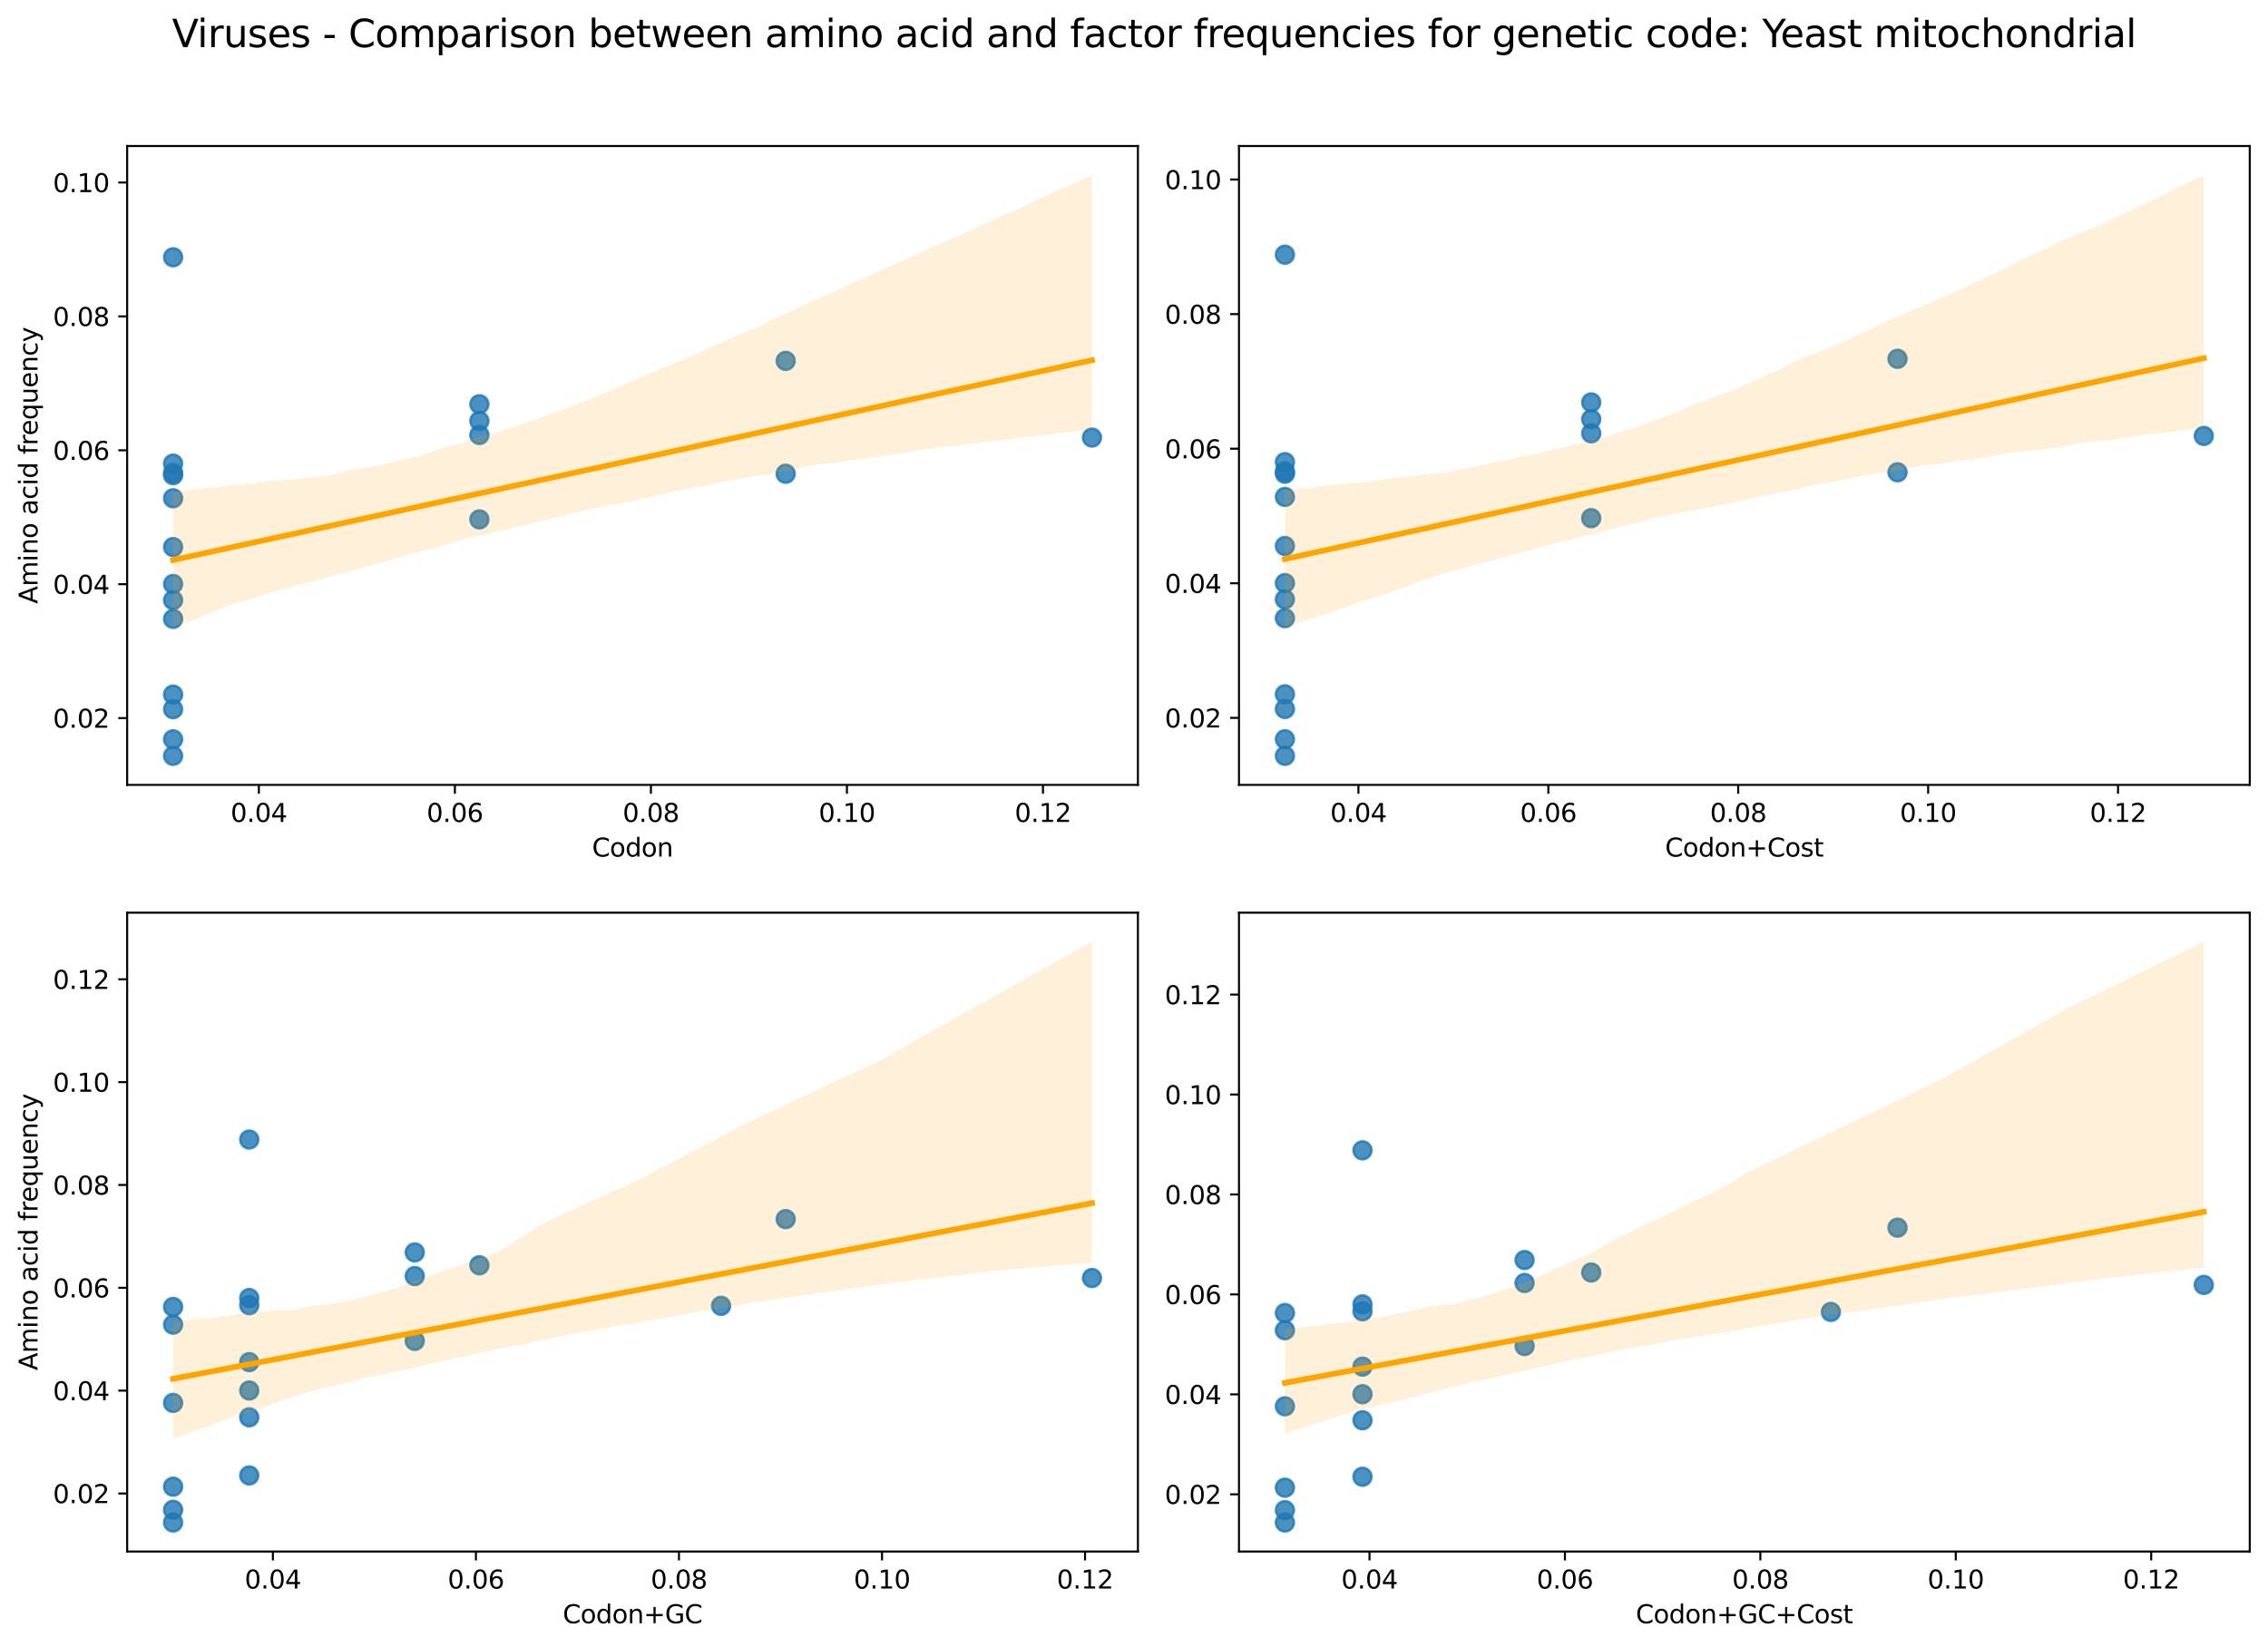 <?xml version="1.0" encoding="utf-8" standalone="no"?>
<!DOCTYPE svg PUBLIC "-//W3C//DTD SVG 1.1//EN"
  "http://www.w3.org/Graphics/SVG/1.1/DTD/svg11.dtd">
<svg xmlns:xlink="http://www.w3.org/1999/xlink" width="894.344pt" height="649.556pt" viewBox="0 0 894.344 649.556" xmlns="http://www.w3.org/2000/svg" version="1.1">
 <defs>
  <style type="text/css">*{stroke-linejoin: round; stroke-linecap: butt}</style>
 </defs>
 <g id="figure_1">
  <g id="patch_1">
   <path d="M 0 649.556 
L 894.344 649.556 
L 894.344 0 
L 0 0 
z
" style="fill: #ffffff"/>
  </g>
  <g id="axes_1">
   <g id="patch_2">
    <path d="M 50.144 309.6 
L 448.715 309.6 
L 448.715 57.6 
L 50.144 57.6 
z
" style="fill: #ffffff"/>
   </g>
   <g id="PathCollection_1">
    <defs>
     <path id="md68f7a81ce" d="M 0 3.536 
C 0.938 3.536 1.837 3.163 2.5 2.5 
C 3.163 1.837 3.536 0.938 3.536 0 
C 3.536 -0.938 3.163 -1.837 2.5 -2.5 
C 1.837 -3.163 0.938 -3.536 0 -3.536 
C -0.938 -3.536 -1.837 -3.163 -2.5 -2.5 
C -3.163 -1.837 -3.536 -0.938 -3.536 0 
C -3.536 0.938 -3.163 1.837 -2.5 2.5 
C -1.837 3.163 -0.938 3.536 0 3.536 
z
" style="stroke: #1f77b4; stroke-opacity: 0.8"/>
    </defs>
    <g clip-path="url(#pe70c4a6514)">
     <use xlink:href="#md68f7a81ce" x="68.261" y="273.976" style="fill: #1f77b4; fill-opacity: 0.8; stroke: #1f77b4; stroke-opacity: 0.8"/>
     <use xlink:href="#md68f7a81ce" x="68.261" y="298.145" style="fill: #1f77b4; fill-opacity: 0.8; stroke: #1f77b4; stroke-opacity: 0.8"/>
     <use xlink:href="#md68f7a81ce" x="68.261" y="291.614" style="fill: #1f77b4; fill-opacity: 0.8; stroke: #1f77b4; stroke-opacity: 0.8"/>
     <use xlink:href="#md68f7a81ce" x="68.261" y="196.543" style="fill: #1f77b4; fill-opacity: 0.8; stroke: #1f77b4; stroke-opacity: 0.8"/>
     <use xlink:href="#md68f7a81ce" x="68.261" y="187.444" style="fill: #1f77b4; fill-opacity: 0.8; stroke: #1f77b4; stroke-opacity: 0.8"/>
     <use xlink:href="#md68f7a81ce" x="68.261" y="230.354" style="fill: #1f77b4; fill-opacity: 0.8; stroke: #1f77b4; stroke-opacity: 0.8"/>
     <use xlink:href="#md68f7a81ce" x="68.261" y="279.743" style="fill: #1f77b4; fill-opacity: 0.8; stroke: #1f77b4; stroke-opacity: 0.8"/>
     <use xlink:href="#md68f7a81ce" x="68.261" y="182.878" style="fill: #1f77b4; fill-opacity: 0.8; stroke: #1f77b4; stroke-opacity: 0.8"/>
     <use xlink:href="#md68f7a81ce" x="68.261" y="215.781" style="fill: #1f77b4; fill-opacity: 0.8; stroke: #1f77b4; stroke-opacity: 0.8"/>
     <use xlink:href="#md68f7a81ce" x="68.261" y="236.727" style="fill: #1f77b4; fill-opacity: 0.8; stroke: #1f77b4; stroke-opacity: 0.8"/>
     <use xlink:href="#md68f7a81ce" x="68.261" y="244.112" style="fill: #1f77b4; fill-opacity: 0.8; stroke: #1f77b4; stroke-opacity: 0.8"/>
     <use xlink:href="#md68f7a81ce" x="68.261" y="186.538" style="fill: #1f77b4; fill-opacity: 0.8; stroke: #1f77b4; stroke-opacity: 0.8"/>
     <use xlink:href="#md68f7a81ce" x="189.04" y="159.444" style="fill: #1f77b4; fill-opacity: 0.8; stroke: #1f77b4; stroke-opacity: 0.8"/>
     <use xlink:href="#md68f7a81ce" x="189.04" y="171.579" style="fill: #1f77b4; fill-opacity: 0.8; stroke: #1f77b4; stroke-opacity: 0.8"/>
     <use xlink:href="#md68f7a81ce" x="189.04" y="204.874" style="fill: #1f77b4; fill-opacity: 0.8; stroke: #1f77b4; stroke-opacity: 0.8"/>
     <use xlink:href="#md68f7a81ce" x="430.598" y="172.597" style="fill: #1f77b4; fill-opacity: 0.8; stroke: #1f77b4; stroke-opacity: 0.8"/>
     <use xlink:href="#md68f7a81ce" x="189.04" y="166.039" style="fill: #1f77b4; fill-opacity: 0.8; stroke: #1f77b4; stroke-opacity: 0.8"/>
     <use xlink:href="#md68f7a81ce" x="68.261" y="101.476" style="fill: #1f77b4; fill-opacity: 0.8; stroke: #1f77b4; stroke-opacity: 0.8"/>
     <use xlink:href="#md68f7a81ce" x="309.819" y="186.873" style="fill: #1f77b4; fill-opacity: 0.8; stroke: #1f77b4; stroke-opacity: 0.8"/>
     <use xlink:href="#md68f7a81ce" x="309.819" y="142.343" style="fill: #1f77b4; fill-opacity: 0.8; stroke: #1f77b4; stroke-opacity: 0.8"/>
    </g>
   </g>
   <g id="PolyCollection_1">
    <path d="M 68.261 194.015 
L 68.261 247.17 
L 71.921 246.13 
L 75.581 244.93 
L 79.241 243.367 
L 82.901 241.773 
L 86.561 240.293 
L 90.22 238.754 
L 93.88 237.843 
L 97.54 236.869 
L 101.2 235.659 
L 104.86 234.442 
L 108.52 233.366 
L 112.18 232.241 
L 115.84 231.261 
L 119.5 230.343 
L 123.16 229.34 
L 126.82 228.317 
L 130.48 227.295 
L 134.14 226.272 
L 137.8 225.493 
L 141.46 224.426 
L 145.12 223.285 
L 148.78 222.242 
L 152.44 221.237 
L 156.1 220.124 
L 159.76 219.185 
L 163.42 218.157 
L 167.08 217.167 
L 170.74 216.252 
L 174.4 215.337 
L 178.06 214.246 
L 181.72 213.184 
L 185.38 212.111 
L 189.04 211.225 
L 192.7 210.457 
L 196.36 209.658 
L 200.02 208.767 
L 203.68 207.955 
L 207.34 207.02 
L 211 206.083 
L 214.66 205.274 
L 218.32 204.337 
L 221.98 203.393 
L 225.64 202.492 
L 229.3 201.629 
L 232.96 200.764 
L 236.62 200.193 
L 240.28 199.332 
L 243.94 198.775 
L 247.599 198.013 
L 251.259 197.329 
L 254.919 196.46 
L 258.579 195.498 
L 262.239 194.671 
L 265.899 193.823 
L 269.559 193.172 
L 273.219 192.485 
L 276.879 191.764 
L 280.539 191.151 
L 284.199 190.198 
L 287.859 189.472 
L 291.519 188.848 
L 295.179 188.278 
L 298.839 187.602 
L 302.499 187.178 
L 306.159 186.355 
L 309.819 185.728 
L 313.479 185.035 
L 317.139 184.289 
L 320.799 183.542 
L 324.459 183.072 
L 328.119 182.823 
L 331.779 182.181 
L 335.439 181.535 
L 339.099 181.183 
L 342.759 180.494 
L 346.419 180.085 
L 350.079 179.589 
L 353.739 178.995 
L 357.399 178.485 
L 361.059 177.778 
L 364.719 177.368 
L 368.379 176.764 
L 372.039 176.397 
L 375.699 176.076 
L 379.359 175.52 
L 383.019 174.969 
L 386.679 174.527 
L 390.339 174.103 
L 393.999 173.758 
L 397.659 173.254 
L 401.318 172.829 
L 404.978 172.393 
L 408.638 171.959 
L 412.298 171.557 
L 415.958 171.137 
L 419.618 170.713 
L 423.278 170.289 
L 426.938 169.863 
L 430.598 169.256 
L 430.598 69.055 
L 430.598 69.055 
L 426.938 70.709 
L 423.278 72.364 
L 419.618 74.019 
L 415.958 75.674 
L 412.298 77.329 
L 408.638 79.047 
L 404.978 80.771 
L 401.318 82.494 
L 397.659 84.096 
L 393.999 85.593 
L 390.339 87.244 
L 386.679 88.993 
L 383.019 90.887 
L 379.359 92.426 
L 375.699 93.964 
L 372.039 95.514 
L 368.379 97.164 
L 364.719 98.814 
L 361.059 100.464 
L 357.399 102.115 
L 353.739 103.765 
L 350.079 105.417 
L 346.419 107.074 
L 342.759 108.73 
L 339.099 110.337 
L 335.439 111.918 
L 331.779 113.684 
L 328.119 115.331 
L 324.459 116.988 
L 320.799 118.645 
L 317.139 120.302 
L 313.479 121.959 
L 309.819 123.616 
L 306.159 125.358 
L 302.499 127.16 
L 298.839 128.962 
L 295.179 130.502 
L 291.519 131.986 
L 287.859 133.535 
L 284.199 135.184 
L 280.539 136.832 
L 276.879 138.481 
L 273.219 140.13 
L 269.559 141.759 
L 265.899 143.28 
L 262.239 144.802 
L 258.579 146.324 
L 254.919 147.856 
L 251.259 149.388 
L 247.599 151.026 
L 243.94 152.718 
L 240.28 154.21 
L 236.62 155.572 
L 232.96 157.361 
L 229.3 158.685 
L 225.64 160.052 
L 221.98 161.56 
L 218.32 162.761 
L 214.66 164.201 
L 211 165.561 
L 207.34 166.854 
L 203.68 167.97 
L 200.02 169.029 
L 196.36 170.376 
L 192.7 171.483 
L 189.04 172.323 
L 185.38 173.305 
L 181.72 174.976 
L 178.06 175.744 
L 174.4 176.708 
L 170.74 177.966 
L 167.08 179.215 
L 163.42 180.435 
L 159.76 180.964 
L 156.1 182.02 
L 152.44 182.832 
L 148.78 183.757 
L 145.12 184.366 
L 141.46 184.691 
L 137.8 185.448 
L 134.14 186.475 
L 130.48 187.474 
L 126.82 187.965 
L 123.16 188.347 
L 119.5 188.644 
L 115.84 189.009 
L 112.18 189.374 
L 108.52 189.511 
L 104.86 189.992 
L 101.2 190.473 
L 97.54 190.807 
L 93.88 191.219 
L 90.22 191.51 
L 86.561 191.954 
L 82.901 192.323 
L 79.241 192.695 
L 75.581 193.178 
L 71.921 193.634 
L 68.261 194.015 
z
" clip-path="url(#pe70c4a6514)" style="fill: #ffa500; fill-opacity: 0.15"/>
   </g>
   <g id="matplotlib.axis_1">
    <g id="xtick_1">
     <g id="line2d_1">
      <defs>
       <path id="mb3ee754300" d="M 0 0 
L 0 3.5 
" style="stroke: #000000; stroke-width: 0.8"/>
      </defs>
      <g>
       <use xlink:href="#mb3ee754300" x="102.079" y="309.6" style="stroke: #000000; stroke-width: 0.8"/>
      </g>
     </g>
     <g id="text_1">
      <!-- 0.04 -->
      <g transform="translate(90.946 324.198) scale(0.1 -0.1)">
       <defs>
        <path id="DejaVuSans-30" d="M 2034 4250 
Q 1547 4250 1301 3770 
Q 1056 3291 1056 2328 
Q 1056 1369 1301 889 
Q 1547 409 2034 409 
Q 2525 409 2770 889 
Q 3016 1369 3016 2328 
Q 3016 3291 2770 3770 
Q 2525 4250 2034 4250 
z
M 2034 4750 
Q 2819 4750 3233 4129 
Q 3647 3509 3647 2328 
Q 3647 1150 3233 529 
Q 2819 -91 2034 -91 
Q 1250 -91 836 529 
Q 422 1150 422 2328 
Q 422 3509 836 4129 
Q 1250 4750 2034 4750 
z
" transform="scale(0.016)"/>
        <path id="DejaVuSans-2e" d="M 684 794 
L 1344 794 
L 1344 0 
L 684 0 
L 684 794 
z
" transform="scale(0.016)"/>
        <path id="DejaVuSans-34" d="M 2419 4116 
L 825 1625 
L 2419 1625 
L 2419 4116 
z
M 2253 4666 
L 3047 4666 
L 3047 1625 
L 3713 1625 
L 3713 1100 
L 3047 1100 
L 3047 0 
L 2419 0 
L 2419 1100 
L 313 1100 
L 313 1709 
L 2253 4666 
z
" transform="scale(0.016)"/>
       </defs>
       <use xlink:href="#DejaVuSans-30"/>
       <use xlink:href="#DejaVuSans-2e" x="63.623"/>
       <use xlink:href="#DejaVuSans-30" x="95.41"/>
       <use xlink:href="#DejaVuSans-34" x="159.033"/>
      </g>
     </g>
    </g>
    <g id="xtick_2">
     <g id="line2d_2">
      <g>
       <use xlink:href="#mb3ee754300" x="179.378" y="309.6" style="stroke: #000000; stroke-width: 0.8"/>
      </g>
     </g>
     <g id="text_2">
      <!-- 0.06 -->
      <g transform="translate(168.245 324.198) scale(0.1 -0.1)">
       <defs>
        <path id="DejaVuSans-36" d="M 2113 2584 
Q 1688 2584 1439 2293 
Q 1191 2003 1191 1497 
Q 1191 994 1439 701 
Q 1688 409 2113 409 
Q 2538 409 2786 701 
Q 3034 994 3034 1497 
Q 3034 2003 2786 2293 
Q 2538 2584 2113 2584 
z
M 3366 4563 
L 3366 3988 
Q 3128 4100 2886 4159 
Q 2644 4219 2406 4219 
Q 1781 4219 1451 3797 
Q 1122 3375 1075 2522 
Q 1259 2794 1537 2939 
Q 1816 3084 2150 3084 
Q 2853 3084 3261 2657 
Q 3669 2231 3669 1497 
Q 3669 778 3244 343 
Q 2819 -91 2113 -91 
Q 1303 -91 875 529 
Q 447 1150 447 2328 
Q 447 3434 972 4092 
Q 1497 4750 2381 4750 
Q 2619 4750 2861 4703 
Q 3103 4656 3366 4563 
z
" transform="scale(0.016)"/>
       </defs>
       <use xlink:href="#DejaVuSans-30"/>
       <use xlink:href="#DejaVuSans-2e" x="63.623"/>
       <use xlink:href="#DejaVuSans-30" x="95.41"/>
       <use xlink:href="#DejaVuSans-36" x="159.033"/>
      </g>
     </g>
    </g>
    <g id="xtick_3">
     <g id="line2d_3">
      <g>
       <use xlink:href="#mb3ee754300" x="256.676" y="309.6" style="stroke: #000000; stroke-width: 0.8"/>
      </g>
     </g>
     <g id="text_3">
      <!-- 0.08 -->
      <g transform="translate(245.543 324.198) scale(0.1 -0.1)">
       <defs>
        <path id="DejaVuSans-38" d="M 2034 2216 
Q 1584 2216 1326 1975 
Q 1069 1734 1069 1313 
Q 1069 891 1326 650 
Q 1584 409 2034 409 
Q 2484 409 2743 651 
Q 3003 894 3003 1313 
Q 3003 1734 2745 1975 
Q 2488 2216 2034 2216 
z
M 1403 2484 
Q 997 2584 770 2862 
Q 544 3141 544 3541 
Q 544 4100 942 4425 
Q 1341 4750 2034 4750 
Q 2731 4750 3128 4425 
Q 3525 4100 3525 3541 
Q 3525 3141 3298 2862 
Q 3072 2584 2669 2484 
Q 3125 2378 3379 2068 
Q 3634 1759 3634 1313 
Q 3634 634 3220 271 
Q 2806 -91 2034 -91 
Q 1263 -91 848 271 
Q 434 634 434 1313 
Q 434 1759 690 2068 
Q 947 2378 1403 2484 
z
M 1172 3481 
Q 1172 3119 1398 2916 
Q 1625 2713 2034 2713 
Q 2441 2713 2670 2916 
Q 2900 3119 2900 3481 
Q 2900 3844 2670 4047 
Q 2441 4250 2034 4250 
Q 1625 4250 1398 4047 
Q 1172 3844 1172 3481 
z
" transform="scale(0.016)"/>
       </defs>
       <use xlink:href="#DejaVuSans-30"/>
       <use xlink:href="#DejaVuSans-2e" x="63.623"/>
       <use xlink:href="#DejaVuSans-30" x="95.41"/>
       <use xlink:href="#DejaVuSans-38" x="159.033"/>
      </g>
     </g>
    </g>
    <g id="xtick_4">
     <g id="line2d_4">
      <g>
       <use xlink:href="#mb3ee754300" x="333.975" y="309.6" style="stroke: #000000; stroke-width: 0.8"/>
      </g>
     </g>
     <g id="text_4">
      <!-- 0.10 -->
      <g transform="translate(322.842 324.198) scale(0.1 -0.1)">
       <defs>
        <path id="DejaVuSans-31" d="M 794 531 
L 1825 531 
L 1825 4091 
L 703 3866 
L 703 4441 
L 1819 4666 
L 2450 4666 
L 2450 531 
L 3481 531 
L 3481 0 
L 794 0 
L 794 531 
z
" transform="scale(0.016)"/>
       </defs>
       <use xlink:href="#DejaVuSans-30"/>
       <use xlink:href="#DejaVuSans-2e" x="63.623"/>
       <use xlink:href="#DejaVuSans-31" x="95.41"/>
       <use xlink:href="#DejaVuSans-30" x="159.033"/>
      </g>
     </g>
    </g>
    <g id="xtick_5">
     <g id="line2d_5">
      <g>
       <use xlink:href="#mb3ee754300" x="411.274" y="309.6" style="stroke: #000000; stroke-width: 0.8"/>
      </g>
     </g>
     <g id="text_5">
      <!-- 0.12 -->
      <g transform="translate(400.141 324.198) scale(0.1 -0.1)">
       <defs>
        <path id="DejaVuSans-32" d="M 1228 531 
L 3431 531 
L 3431 0 
L 469 0 
L 469 531 
Q 828 903 1448 1529 
Q 2069 2156 2228 2338 
Q 2531 2678 2651 2914 
Q 2772 3150 2772 3378 
Q 2772 3750 2511 3984 
Q 2250 4219 1831 4219 
Q 1534 4219 1204 4116 
Q 875 4013 500 3803 
L 500 4441 
Q 881 4594 1212 4672 
Q 1544 4750 1819 4750 
Q 2544 4750 2975 4387 
Q 3406 4025 3406 3419 
Q 3406 3131 3298 2873 
Q 3191 2616 2906 2266 
Q 2828 2175 2409 1742 
Q 1991 1309 1228 531 
z
" transform="scale(0.016)"/>
       </defs>
       <use xlink:href="#DejaVuSans-30"/>
       <use xlink:href="#DejaVuSans-2e" x="63.623"/>
       <use xlink:href="#DejaVuSans-31" x="95.41"/>
       <use xlink:href="#DejaVuSans-32" x="159.033"/>
      </g>
     </g>
    </g>
    <g id="text_6">
     <!-- Codon -->
     <g transform="translate(233.476 337.877) scale(0.1 -0.1)">
      <defs>
       <path id="DejaVuSans-43" d="M 4122 4306 
L 4122 3641 
Q 3803 3938 3442 4084 
Q 3081 4231 2675 4231 
Q 1875 4231 1450 3742 
Q 1025 3253 1025 2328 
Q 1025 1406 1450 917 
Q 1875 428 2675 428 
Q 3081 428 3442 575 
Q 3803 722 4122 1019 
L 4122 359 
Q 3791 134 3420 21 
Q 3050 -91 2638 -91 
Q 1578 -91 968 557 
Q 359 1206 359 2328 
Q 359 3453 968 4101 
Q 1578 4750 2638 4750 
Q 3056 4750 3426 4639 
Q 3797 4528 4122 4306 
z
" transform="scale(0.016)"/>
       <path id="DejaVuSans-6f" d="M 1959 3097 
Q 1497 3097 1228 2736 
Q 959 2375 959 1747 
Q 959 1119 1226 758 
Q 1494 397 1959 397 
Q 2419 397 2687 759 
Q 2956 1122 2956 1747 
Q 2956 2369 2687 2733 
Q 2419 3097 1959 3097 
z
M 1959 3584 
Q 2709 3584 3137 3096 
Q 3566 2609 3566 1747 
Q 3566 888 3137 398 
Q 2709 -91 1959 -91 
Q 1206 -91 779 398 
Q 353 888 353 1747 
Q 353 2609 779 3096 
Q 1206 3584 1959 3584 
z
" transform="scale(0.016)"/>
       <path id="DejaVuSans-64" d="M 2906 2969 
L 2906 4863 
L 3481 4863 
L 3481 0 
L 2906 0 
L 2906 525 
Q 2725 213 2448 61 
Q 2172 -91 1784 -91 
Q 1150 -91 751 415 
Q 353 922 353 1747 
Q 353 2572 751 3078 
Q 1150 3584 1784 3584 
Q 2172 3584 2448 3432 
Q 2725 3281 2906 2969 
z
M 947 1747 
Q 947 1113 1208 752 
Q 1469 391 1925 391 
Q 2381 391 2643 752 
Q 2906 1113 2906 1747 
Q 2906 2381 2643 2742 
Q 2381 3103 1925 3103 
Q 1469 3103 1208 2742 
Q 947 2381 947 1747 
z
" transform="scale(0.016)"/>
       <path id="DejaVuSans-6e" d="M 3513 2113 
L 3513 0 
L 2938 0 
L 2938 2094 
Q 2938 2591 2744 2837 
Q 2550 3084 2163 3084 
Q 1697 3084 1428 2787 
Q 1159 2491 1159 1978 
L 1159 0 
L 581 0 
L 581 3500 
L 1159 3500 
L 1159 2956 
Q 1366 3272 1645 3428 
Q 1925 3584 2291 3584 
Q 2894 3584 3203 3211 
Q 3513 2838 3513 2113 
z
" transform="scale(0.016)"/>
      </defs>
      <use xlink:href="#DejaVuSans-43"/>
      <use xlink:href="#DejaVuSans-6f" x="69.824"/>
      <use xlink:href="#DejaVuSans-64" x="131.006"/>
      <use xlink:href="#DejaVuSans-6f" x="194.482"/>
      <use xlink:href="#DejaVuSans-6e" x="255.664"/>
     </g>
    </g>
   </g>
   <g id="matplotlib.axis_2">
    <g id="ytick_1">
     <g id="line2d_6">
      <defs>
       <path id="mba9b766972" d="M 0 0 
L -3.5 0 
" style="stroke: #000000; stroke-width: 0.8"/>
      </defs>
      <g>
       <use xlink:href="#mba9b766972" x="50.144" y="283.24" style="stroke: #000000; stroke-width: 0.8"/>
      </g>
     </g>
     <g id="text_7">
      <!-- 0.02 -->
      <g transform="translate(20.878 287.039) scale(0.1 -0.1)">
       <use xlink:href="#DejaVuSans-30"/>
       <use xlink:href="#DejaVuSans-2e" x="63.623"/>
       <use xlink:href="#DejaVuSans-30" x="95.41"/>
       <use xlink:href="#DejaVuSans-32" x="159.033"/>
      </g>
     </g>
    </g>
    <g id="ytick_2">
     <g id="line2d_7">
      <g>
       <use xlink:href="#mba9b766972" x="50.144" y="230.426" style="stroke: #000000; stroke-width: 0.8"/>
      </g>
     </g>
     <g id="text_8">
      <!-- 0.04 -->
      <g transform="translate(20.878 234.225) scale(0.1 -0.1)">
       <use xlink:href="#DejaVuSans-30"/>
       <use xlink:href="#DejaVuSans-2e" x="63.623"/>
       <use xlink:href="#DejaVuSans-30" x="95.41"/>
       <use xlink:href="#DejaVuSans-34" x="159.033"/>
      </g>
     </g>
    </g>
    <g id="ytick_3">
     <g id="line2d_8">
      <g>
       <use xlink:href="#mba9b766972" x="50.144" y="177.612" style="stroke: #000000; stroke-width: 0.8"/>
      </g>
     </g>
     <g id="text_9">
      <!-- 0.06 -->
      <g transform="translate(20.878 181.411) scale(0.1 -0.1)">
       <use xlink:href="#DejaVuSans-30"/>
       <use xlink:href="#DejaVuSans-2e" x="63.623"/>
       <use xlink:href="#DejaVuSans-30" x="95.41"/>
       <use xlink:href="#DejaVuSans-36" x="159.033"/>
      </g>
     </g>
    </g>
    <g id="ytick_4">
     <g id="line2d_9">
      <g>
       <use xlink:href="#mba9b766972" x="50.144" y="124.798" style="stroke: #000000; stroke-width: 0.8"/>
      </g>
     </g>
     <g id="text_10">
      <!-- 0.08 -->
      <g transform="translate(20.878 128.597) scale(0.1 -0.1)">
       <use xlink:href="#DejaVuSans-30"/>
       <use xlink:href="#DejaVuSans-2e" x="63.623"/>
       <use xlink:href="#DejaVuSans-30" x="95.41"/>
       <use xlink:href="#DejaVuSans-38" x="159.033"/>
      </g>
     </g>
    </g>
    <g id="ytick_5">
     <g id="line2d_10">
      <g>
       <use xlink:href="#mba9b766972" x="50.144" y="71.984" style="stroke: #000000; stroke-width: 0.8"/>
      </g>
     </g>
     <g id="text_11">
      <!-- 0.10 -->
      <g transform="translate(20.878 75.783) scale(0.1 -0.1)">
       <use xlink:href="#DejaVuSans-30"/>
       <use xlink:href="#DejaVuSans-2e" x="63.623"/>
       <use xlink:href="#DejaVuSans-31" x="95.41"/>
       <use xlink:href="#DejaVuSans-30" x="159.033"/>
      </g>
     </g>
    </g>
    <g id="text_12">
     <!-- Amino acid frequency -->
     <g transform="translate(14.798 238.139) rotate(-90) scale(0.1 -0.1)">
      <defs>
       <path id="DejaVuSans-41" d="M 2188 4044 
L 1331 1722 
L 3047 1722 
L 2188 4044 
z
M 1831 4666 
L 2547 4666 
L 4325 0 
L 3669 0 
L 3244 1197 
L 1141 1197 
L 716 0 
L 50 0 
L 1831 4666 
z
" transform="scale(0.016)"/>
       <path id="DejaVuSans-6d" d="M 3328 2828 
Q 3544 3216 3844 3400 
Q 4144 3584 4550 3584 
Q 5097 3584 5394 3201 
Q 5691 2819 5691 2113 
L 5691 0 
L 5113 0 
L 5113 2094 
Q 5113 2597 4934 2840 
Q 4756 3084 4391 3084 
Q 3944 3084 3684 2787 
Q 3425 2491 3425 1978 
L 3425 0 
L 2847 0 
L 2847 2094 
Q 2847 2600 2669 2842 
Q 2491 3084 2119 3084 
Q 1678 3084 1418 2786 
Q 1159 2488 1159 1978 
L 1159 0 
L 581 0 
L 581 3500 
L 1159 3500 
L 1159 2956 
Q 1356 3278 1631 3431 
Q 1906 3584 2284 3584 
Q 2666 3584 2933 3390 
Q 3200 3197 3328 2828 
z
" transform="scale(0.016)"/>
       <path id="DejaVuSans-69" d="M 603 3500 
L 1178 3500 
L 1178 0 
L 603 0 
L 603 3500 
z
M 603 4863 
L 1178 4863 
L 1178 4134 
L 603 4134 
L 603 4863 
z
" transform="scale(0.016)"/>
       <path id="DejaVuSans-20" transform="scale(0.016)"/>
       <path id="DejaVuSans-61" d="M 2194 1759 
Q 1497 1759 1228 1600 
Q 959 1441 959 1056 
Q 959 750 1161 570 
Q 1363 391 1709 391 
Q 2188 391 2477 730 
Q 2766 1069 2766 1631 
L 2766 1759 
L 2194 1759 
z
M 3341 1997 
L 3341 0 
L 2766 0 
L 2766 531 
Q 2569 213 2275 61 
Q 1981 -91 1556 -91 
Q 1019 -91 701 211 
Q 384 513 384 1019 
Q 384 1609 779 1909 
Q 1175 2209 1959 2209 
L 2766 2209 
L 2766 2266 
Q 2766 2663 2505 2880 
Q 2244 3097 1772 3097 
Q 1472 3097 1187 3025 
Q 903 2953 641 2809 
L 641 3341 
Q 956 3463 1253 3523 
Q 1550 3584 1831 3584 
Q 2591 3584 2966 3190 
Q 3341 2797 3341 1997 
z
" transform="scale(0.016)"/>
       <path id="DejaVuSans-63" d="M 3122 3366 
L 3122 2828 
Q 2878 2963 2633 3030 
Q 2388 3097 2138 3097 
Q 1578 3097 1268 2742 
Q 959 2388 959 1747 
Q 959 1106 1268 751 
Q 1578 397 2138 397 
Q 2388 397 2633 464 
Q 2878 531 3122 666 
L 3122 134 
Q 2881 22 2623 -34 
Q 2366 -91 2075 -91 
Q 1284 -91 818 406 
Q 353 903 353 1747 
Q 353 2603 823 3093 
Q 1294 3584 2113 3584 
Q 2378 3584 2631 3529 
Q 2884 3475 3122 3366 
z
" transform="scale(0.016)"/>
       <path id="DejaVuSans-66" d="M 2375 4863 
L 2375 4384 
L 1825 4384 
Q 1516 4384 1395 4259 
Q 1275 4134 1275 3809 
L 1275 3500 
L 2222 3500 
L 2222 3053 
L 1275 3053 
L 1275 0 
L 697 0 
L 697 3053 
L 147 3053 
L 147 3500 
L 697 3500 
L 697 3744 
Q 697 4328 969 4595 
Q 1241 4863 1831 4863 
L 2375 4863 
z
" transform="scale(0.016)"/>
       <path id="DejaVuSans-72" d="M 2631 2963 
Q 2534 3019 2420 3045 
Q 2306 3072 2169 3072 
Q 1681 3072 1420 2755 
Q 1159 2438 1159 1844 
L 1159 0 
L 581 0 
L 581 3500 
L 1159 3500 
L 1159 2956 
Q 1341 3275 1631 3429 
Q 1922 3584 2338 3584 
Q 2397 3584 2469 3576 
Q 2541 3569 2628 3553 
L 2631 2963 
z
" transform="scale(0.016)"/>
       <path id="DejaVuSans-65" d="M 3597 1894 
L 3597 1613 
L 953 1613 
Q 991 1019 1311 708 
Q 1631 397 2203 397 
Q 2534 397 2845 478 
Q 3156 559 3463 722 
L 3463 178 
Q 3153 47 2828 -22 
Q 2503 -91 2169 -91 
Q 1331 -91 842 396 
Q 353 884 353 1716 
Q 353 2575 817 3079 
Q 1281 3584 2069 3584 
Q 2775 3584 3186 3129 
Q 3597 2675 3597 1894 
z
M 3022 2063 
Q 3016 2534 2758 2815 
Q 2500 3097 2075 3097 
Q 1594 3097 1305 2825 
Q 1016 2553 972 2059 
L 3022 2063 
z
" transform="scale(0.016)"/>
       <path id="DejaVuSans-71" d="M 947 1747 
Q 947 1113 1208 752 
Q 1469 391 1925 391 
Q 2381 391 2643 752 
Q 2906 1113 2906 1747 
Q 2906 2381 2643 2742 
Q 2381 3103 1925 3103 
Q 1469 3103 1208 2742 
Q 947 2381 947 1747 
z
M 2906 525 
Q 2725 213 2448 61 
Q 2172 -91 1784 -91 
Q 1150 -91 751 415 
Q 353 922 353 1747 
Q 353 2572 751 3078 
Q 1150 3584 1784 3584 
Q 2172 3584 2448 3432 
Q 2725 3281 2906 2969 
L 2906 3500 
L 3481 3500 
L 3481 -1331 
L 2906 -1331 
L 2906 525 
z
" transform="scale(0.016)"/>
       <path id="DejaVuSans-75" d="M 544 1381 
L 544 3500 
L 1119 3500 
L 1119 1403 
Q 1119 906 1312 657 
Q 1506 409 1894 409 
Q 2359 409 2629 706 
Q 2900 1003 2900 1516 
L 2900 3500 
L 3475 3500 
L 3475 0 
L 2900 0 
L 2900 538 
Q 2691 219 2414 64 
Q 2138 -91 1772 -91 
Q 1169 -91 856 284 
Q 544 659 544 1381 
z
M 1991 3584 
L 1991 3584 
z
" transform="scale(0.016)"/>
       <path id="DejaVuSans-79" d="M 2059 -325 
Q 1816 -950 1584 -1140 
Q 1353 -1331 966 -1331 
L 506 -1331 
L 506 -850 
L 844 -850 
Q 1081 -850 1212 -737 
Q 1344 -625 1503 -206 
L 1606 56 
L 191 3500 
L 800 3500 
L 1894 763 
L 2988 3500 
L 3597 3500 
L 2059 -325 
z
" transform="scale(0.016)"/>
      </defs>
      <use xlink:href="#DejaVuSans-41"/>
      <use xlink:href="#DejaVuSans-6d" x="68.408"/>
      <use xlink:href="#DejaVuSans-69" x="165.82"/>
      <use xlink:href="#DejaVuSans-6e" x="193.604"/>
      <use xlink:href="#DejaVuSans-6f" x="256.982"/>
      <use xlink:href="#DejaVuSans-20" x="318.164"/>
      <use xlink:href="#DejaVuSans-61" x="349.951"/>
      <use xlink:href="#DejaVuSans-63" x="411.23"/>
      <use xlink:href="#DejaVuSans-69" x="466.211"/>
      <use xlink:href="#DejaVuSans-64" x="493.994"/>
      <use xlink:href="#DejaVuSans-20" x="557.471"/>
      <use xlink:href="#DejaVuSans-66" x="589.258"/>
      <use xlink:href="#DejaVuSans-72" x="624.463"/>
      <use xlink:href="#DejaVuSans-65" x="663.326"/>
      <use xlink:href="#DejaVuSans-71" x="724.85"/>
      <use xlink:href="#DejaVuSans-75" x="788.326"/>
      <use xlink:href="#DejaVuSans-65" x="851.705"/>
      <use xlink:href="#DejaVuSans-6e" x="913.229"/>
      <use xlink:href="#DejaVuSans-63" x="976.607"/>
      <use xlink:href="#DejaVuSans-79" x="1031.588"/>
     </g>
    </g>
   </g>
   <g id="line2d_11">
    <path d="M 68.261 220.906 
L 71.921 220.11 
L 75.581 219.314 
L 79.241 218.517 
L 82.901 217.721 
L 86.561 216.925 
L 90.22 216.129 
L 93.88 215.332 
L 97.54 214.536 
L 101.2 213.74 
L 104.86 212.944 
L 108.52 212.147 
L 112.18 211.351 
L 115.84 210.555 
L 119.5 209.758 
L 123.16 208.962 
L 126.82 208.166 
L 130.48 207.37 
L 134.14 206.573 
L 137.8 205.777 
L 141.46 204.981 
L 145.12 204.185 
L 148.78 203.388 
L 152.44 202.592 
L 156.1 201.796 
L 159.76 201 
L 163.42 200.203 
L 167.08 199.407 
L 170.74 198.611 
L 174.4 197.815 
L 178.06 197.018 
L 181.72 196.222 
L 185.38 195.426 
L 189.04 194.629 
L 192.7 193.833 
L 196.36 193.037 
L 200.02 192.241 
L 203.68 191.444 
L 207.34 190.648 
L 211 189.852 
L 214.66 189.056 
L 218.32 188.259 
L 221.98 187.463 
L 225.64 186.667 
L 229.3 185.871 
L 232.96 185.074 
L 236.62 184.278 
L 240.28 183.482 
L 243.94 182.685 
L 247.599 181.889 
L 251.259 181.093 
L 254.919 180.297 
L 258.579 179.5 
L 262.239 178.704 
L 265.899 177.908 
L 269.559 177.112 
L 273.219 176.315 
L 276.879 175.519 
L 280.539 174.723 
L 284.199 173.927 
L 287.859 173.13 
L 291.519 172.334 
L 295.179 171.538 
L 298.839 170.742 
L 302.499 169.945 
L 306.159 169.149 
L 309.819 168.353 
L 313.479 167.556 
L 317.139 166.76 
L 320.799 165.964 
L 324.459 165.168 
L 328.119 164.371 
L 331.779 163.575 
L 335.439 162.779 
L 339.099 161.983 
L 342.759 161.186 
L 346.419 160.39 
L 350.079 159.594 
L 353.739 158.798 
L 357.399 158.001 
L 361.059 157.205 
L 364.719 156.409 
L 368.379 155.613 
L 372.039 154.816 
L 375.699 154.02 
L 379.359 153.224 
L 383.019 152.427 
L 386.679 151.631 
L 390.339 150.835 
L 393.999 150.039 
L 397.659 149.242 
L 401.318 148.446 
L 404.978 147.65 
L 408.638 146.854 
L 412.298 146.057 
L 415.958 145.261 
L 419.618 144.465 
L 423.278 143.669 
L 426.938 142.872 
L 430.598 142.076 
" clip-path="url(#pe70c4a6514)" style="fill: none; stroke: #ffa500; stroke-width: 2.25; stroke-linecap: square"/>
   </g>
   <g id="patch_3">
    <path d="M 50.144 309.6 
L 50.144 57.6 
" style="fill: none; stroke: #000000; stroke-width: 0.8; stroke-linejoin: miter; stroke-linecap: square"/>
   </g>
   <g id="patch_4">
    <path d="M 448.715 309.6 
L 448.715 57.6 
" style="fill: none; stroke: #000000; stroke-width: 0.8; stroke-linejoin: miter; stroke-linecap: square"/>
   </g>
   <g id="patch_5">
    <path d="M 50.144 309.6 
L 448.715 309.6 
" style="fill: none; stroke: #000000; stroke-width: 0.8; stroke-linejoin: miter; stroke-linecap: square"/>
   </g>
   <g id="patch_6">
    <path d="M 50.144 57.6 
L 448.715 57.6 
" style="fill: none; stroke: #000000; stroke-width: 0.8; stroke-linejoin: miter; stroke-linecap: square"/>
   </g>
  </g>
  <g id="axes_2">
   <g id="patch_7">
    <path d="M 488.572 309.6 
L 887.144 309.6 
L 887.144 57.6 
L 488.572 57.6 
z
" style="fill: #ffffff"/>
   </g>
   <g id="PathCollection_2">
    <g clip-path="url(#pc6ea40da79)">
     <use xlink:href="#md68f7a81ce" x="506.689" y="273.851" style="fill: #1f77b4; fill-opacity: 0.8; stroke: #1f77b4; stroke-opacity: 0.8"/>
     <use xlink:href="#md68f7a81ce" x="506.689" y="298.145" style="fill: #1f77b4; fill-opacity: 0.8; stroke: #1f77b4; stroke-opacity: 0.8"/>
     <use xlink:href="#md68f7a81ce" x="506.689" y="291.58" style="fill: #1f77b4; fill-opacity: 0.8; stroke: #1f77b4; stroke-opacity: 0.8"/>
     <use xlink:href="#md68f7a81ce" x="506.689" y="196.016" style="fill: #1f77b4; fill-opacity: 0.8; stroke: #1f77b4; stroke-opacity: 0.8"/>
     <use xlink:href="#md68f7a81ce" x="506.689" y="186.87" style="fill: #1f77b4; fill-opacity: 0.8; stroke: #1f77b4; stroke-opacity: 0.8"/>
     <use xlink:href="#md68f7a81ce" x="506.689" y="230.002" style="fill: #1f77b4; fill-opacity: 0.8; stroke: #1f77b4; stroke-opacity: 0.8"/>
     <use xlink:href="#md68f7a81ce" x="506.689" y="279.648" style="fill: #1f77b4; fill-opacity: 0.8; stroke: #1f77b4; stroke-opacity: 0.8"/>
     <use xlink:href="#md68f7a81ce" x="506.689" y="182.28" style="fill: #1f77b4; fill-opacity: 0.8; stroke: #1f77b4; stroke-opacity: 0.8"/>
     <use xlink:href="#md68f7a81ce" x="506.689" y="215.354" style="fill: #1f77b4; fill-opacity: 0.8; stroke: #1f77b4; stroke-opacity: 0.8"/>
     <use xlink:href="#md68f7a81ce" x="506.689" y="236.409" style="fill: #1f77b4; fill-opacity: 0.8; stroke: #1f77b4; stroke-opacity: 0.8"/>
     <use xlink:href="#md68f7a81ce" x="506.689" y="243.832" style="fill: #1f77b4; fill-opacity: 0.8; stroke: #1f77b4; stroke-opacity: 0.8"/>
     <use xlink:href="#md68f7a81ce" x="506.689" y="185.96" style="fill: #1f77b4; fill-opacity: 0.8; stroke: #1f77b4; stroke-opacity: 0.8"/>
     <use xlink:href="#md68f7a81ce" x="627.468" y="158.725" style="fill: #1f77b4; fill-opacity: 0.8; stroke: #1f77b4; stroke-opacity: 0.8"/>
     <use xlink:href="#md68f7a81ce" x="627.468" y="170.922" style="fill: #1f77b4; fill-opacity: 0.8; stroke: #1f77b4; stroke-opacity: 0.8"/>
     <use xlink:href="#md68f7a81ce" x="627.468" y="204.39" style="fill: #1f77b4; fill-opacity: 0.8; stroke: #1f77b4; stroke-opacity: 0.8"/>
     <use xlink:href="#md68f7a81ce" x="869.027" y="171.946" style="fill: #1f77b4; fill-opacity: 0.8; stroke: #1f77b4; stroke-opacity: 0.8"/>
     <use xlink:href="#md68f7a81ce" x="627.468" y="165.354" style="fill: #1f77b4; fill-opacity: 0.8; stroke: #1f77b4; stroke-opacity: 0.8"/>
     <use xlink:href="#md68f7a81ce" x="506.689" y="100.456" style="fill: #1f77b4; fill-opacity: 0.8; stroke: #1f77b4; stroke-opacity: 0.8"/>
     <use xlink:href="#md68f7a81ce" x="748.248" y="186.296" style="fill: #1f77b4; fill-opacity: 0.8; stroke: #1f77b4; stroke-opacity: 0.8"/>
     <use xlink:href="#md68f7a81ce" x="748.248" y="141.535" style="fill: #1f77b4; fill-opacity: 0.8; stroke: #1f77b4; stroke-opacity: 0.8"/>
    </g>
   </g>
   <g id="PolyCollection_2">
    <path d="M 506.689 193.088 
L 506.689 247.523 
L 510.349 246.097 
L 514.009 244.987 
L 517.669 243.815 
L 521.329 242.76 
L 524.989 241.403 
L 528.649 240.244 
L 532.309 239.077 
L 535.969 237.513 
L 539.629 236.502 
L 543.289 235.161 
L 546.949 234.093 
L 550.609 232.77 
L 554.269 231.492 
L 557.929 230.095 
L 561.589 228.748 
L 565.249 227.546 
L 568.909 226.267 
L 572.569 225.279 
L 576.229 224.291 
L 579.889 223.262 
L 583.549 222.299 
L 587.209 221.338 
L 590.869 220.378 
L 594.529 219.393 
L 598.189 218.452 
L 601.849 217.491 
L 605.509 216.401 
L 609.169 215.401 
L 612.829 214.467 
L 616.488 213.536 
L 620.148 212.656 
L 623.808 211.72 
L 627.468 210.761 
L 631.128 209.8 
L 634.788 208.866 
L 638.448 207.924 
L 642.108 206.998 
L 645.768 206.071 
L 649.428 205.138 
L 653.088 204.204 
L 656.748 203.376 
L 660.408 202.648 
L 664.068 202.039 
L 667.728 201.366 
L 671.388 200.615 
L 675.048 199.94 
L 678.708 199.19 
L 682.368 198.529 
L 686.028 197.6 
L 689.688 196.847 
L 693.348 196.098 
L 697.008 195.433 
L 700.668 194.564 
L 704.328 193.767 
L 707.988 193.044 
L 711.648 192.173 
L 715.308 191.377 
L 718.968 190.651 
L 722.628 190.075 
L 726.288 189.536 
L 729.948 188.761 
L 733.608 187.831 
L 737.268 187.145 
L 740.928 186.494 
L 744.588 186.427 
L 748.248 185.742 
L 751.908 184.821 
L 755.568 184.156 
L 759.228 183.523 
L 762.888 183.206 
L 766.548 182.71 
L 770.208 182.115 
L 773.867 181.541 
L 777.527 181.168 
L 781.187 180.715 
L 784.847 179.998 
L 788.507 179.385 
L 792.167 178.75 
L 795.827 178.263 
L 799.487 177.859 
L 803.147 177.567 
L 806.807 177.137 
L 810.467 176.529 
L 814.127 175.924 
L 817.787 175.31 
L 821.447 174.714 
L 825.107 174.165 
L 828.767 173.922 
L 832.427 173.662 
L 836.087 173.029 
L 839.747 172.406 
L 843.407 171.9 
L 847.067 171.416 
L 850.727 171.036 
L 854.387 170.641 
L 858.047 170.176 
L 861.707 169.644 
L 865.367 169.033 
L 869.027 168.489 
L 869.027 69.055 
L 869.027 69.055 
L 865.367 70.719 
L 861.707 72.489 
L 858.047 74.274 
L 854.387 76.059 
L 850.727 77.845 
L 847.067 79.63 
L 843.407 81.415 
L 839.747 83.201 
L 836.087 84.986 
L 832.427 86.771 
L 828.767 88.558 
L 825.107 90.019 
L 821.447 91.437 
L 817.787 92.854 
L 814.127 94.475 
L 810.467 96.238 
L 806.807 98.007 
L 803.147 99.784 
L 799.487 101.391 
L 795.827 103.156 
L 792.167 105.093 
L 788.507 106.867 
L 784.847 108.634 
L 781.187 110.401 
L 777.527 112.11 
L 773.867 113.76 
L 770.208 115.411 
L 766.548 117.062 
L 762.888 118.634 
L 759.228 120.191 
L 755.568 121.749 
L 751.908 123.306 
L 748.248 124.864 
L 744.588 126.437 
L 740.928 128.173 
L 737.268 129.913 
L 733.608 131.599 
L 729.948 133.379 
L 726.288 135.119 
L 722.628 136.584 
L 718.968 137.998 
L 715.308 139.57 
L 711.648 140.845 
L 707.988 142.408 
L 704.328 144.254 
L 700.668 146.278 
L 697.008 147.666 
L 693.348 149.419 
L 689.688 151.171 
L 686.028 152.717 
L 682.368 154.278 
L 678.708 155.613 
L 675.048 156.967 
L 671.388 158.195 
L 667.728 159.692 
L 664.068 161.455 
L 660.408 162.808 
L 656.748 164.269 
L 653.088 165.627 
L 649.428 166.912 
L 645.768 168.335 
L 642.108 169.299 
L 638.448 170.53 
L 634.788 171.762 
L 631.128 172.917 
L 627.468 174.038 
L 623.808 174.782 
L 620.148 175.56 
L 616.488 176.61 
L 612.829 177.211 
L 609.169 178.086 
L 605.509 179 
L 601.849 179.642 
L 598.189 180.479 
L 594.529 181.551 
L 590.869 181.975 
L 587.209 182.878 
L 583.549 183.47 
L 579.889 184.414 
L 576.229 185.198 
L 572.569 185.872 
L 568.909 186.497 
L 565.249 186.866 
L 561.589 187.21 
L 557.929 187.657 
L 554.269 188.026 
L 550.609 188.425 
L 546.949 188.822 
L 543.289 189.456 
L 539.629 190.09 
L 535.969 190.397 
L 532.309 190.571 
L 528.649 190.816 
L 524.989 191.291 
L 521.329 191.768 
L 517.669 192.249 
L 514.009 192.671 
L 510.349 192.856 
L 506.689 193.088 
z
" clip-path="url(#pc6ea40da79)" style="fill: #ffa500; fill-opacity: 0.15"/>
   </g>
   <g id="matplotlib.axis_3">
    <g id="xtick_6">
     <g id="line2d_12">
      <g>
       <use xlink:href="#mb3ee754300" x="535.676" y="309.6" style="stroke: #000000; stroke-width: 0.8"/>
      </g>
     </g>
     <g id="text_13">
      <!-- 0.04 -->
      <g transform="translate(524.543 324.198) scale(0.1 -0.1)">
       <use xlink:href="#DejaVuSans-30"/>
       <use xlink:href="#DejaVuSans-2e" x="63.623"/>
       <use xlink:href="#DejaVuSans-30" x="95.41"/>
       <use xlink:href="#DejaVuSans-34" x="159.033"/>
      </g>
     </g>
    </g>
    <g id="xtick_7">
     <g id="line2d_13">
      <g>
       <use xlink:href="#mb3ee754300" x="610.559" y="309.6" style="stroke: #000000; stroke-width: 0.8"/>
      </g>
     </g>
     <g id="text_14">
      <!-- 0.06 -->
      <g transform="translate(599.427 324.198) scale(0.1 -0.1)">
       <use xlink:href="#DejaVuSans-30"/>
       <use xlink:href="#DejaVuSans-2e" x="63.623"/>
       <use xlink:href="#DejaVuSans-30" x="95.41"/>
       <use xlink:href="#DejaVuSans-36" x="159.033"/>
      </g>
     </g>
    </g>
    <g id="xtick_8">
     <g id="line2d_14">
      <g>
       <use xlink:href="#mb3ee754300" x="685.442" y="309.6" style="stroke: #000000; stroke-width: 0.8"/>
      </g>
     </g>
     <g id="text_15">
      <!-- 0.08 -->
      <g transform="translate(674.31 324.198) scale(0.1 -0.1)">
       <use xlink:href="#DejaVuSans-30"/>
       <use xlink:href="#DejaVuSans-2e" x="63.623"/>
       <use xlink:href="#DejaVuSans-30" x="95.41"/>
       <use xlink:href="#DejaVuSans-38" x="159.033"/>
      </g>
     </g>
    </g>
    <g id="xtick_9">
     <g id="line2d_15">
      <g>
       <use xlink:href="#mb3ee754300" x="760.326" y="309.6" style="stroke: #000000; stroke-width: 0.8"/>
      </g>
     </g>
     <g id="text_16">
      <!-- 0.10 -->
      <g transform="translate(749.193 324.198) scale(0.1 -0.1)">
       <use xlink:href="#DejaVuSans-30"/>
       <use xlink:href="#DejaVuSans-2e" x="63.623"/>
       <use xlink:href="#DejaVuSans-31" x="95.41"/>
       <use xlink:href="#DejaVuSans-30" x="159.033"/>
      </g>
     </g>
    </g>
    <g id="xtick_10">
     <g id="line2d_16">
      <g>
       <use xlink:href="#mb3ee754300" x="835.209" y="309.6" style="stroke: #000000; stroke-width: 0.8"/>
      </g>
     </g>
     <g id="text_17">
      <!-- 0.12 -->
      <g transform="translate(824.076 324.198) scale(0.1 -0.1)">
       <use xlink:href="#DejaVuSans-30"/>
       <use xlink:href="#DejaVuSans-2e" x="63.623"/>
       <use xlink:href="#DejaVuSans-31" x="95.41"/>
       <use xlink:href="#DejaVuSans-32" x="159.033"/>
      </g>
     </g>
    </g>
    <g id="text_18">
     <!-- Codon+Cost -->
     <g transform="translate(656.599 337.877) scale(0.1 -0.1)">
      <defs>
       <path id="DejaVuSans-2b" d="M 2944 4013 
L 2944 2272 
L 4684 2272 
L 4684 1741 
L 2944 1741 
L 2944 0 
L 2419 0 
L 2419 1741 
L 678 1741 
L 678 2272 
L 2419 2272 
L 2419 4013 
L 2944 4013 
z
" transform="scale(0.016)"/>
       <path id="DejaVuSans-73" d="M 2834 3397 
L 2834 2853 
Q 2591 2978 2328 3040 
Q 2066 3103 1784 3103 
Q 1356 3103 1142 2972 
Q 928 2841 928 2578 
Q 928 2378 1081 2264 
Q 1234 2150 1697 2047 
L 1894 2003 
Q 2506 1872 2764 1633 
Q 3022 1394 3022 966 
Q 3022 478 2636 193 
Q 2250 -91 1575 -91 
Q 1294 -91 989 -36 
Q 684 19 347 128 
L 347 722 
Q 666 556 975 473 
Q 1284 391 1588 391 
Q 1994 391 2212 530 
Q 2431 669 2431 922 
Q 2431 1156 2273 1281 
Q 2116 1406 1581 1522 
L 1381 1569 
Q 847 1681 609 1914 
Q 372 2147 372 2553 
Q 372 3047 722 3315 
Q 1072 3584 1716 3584 
Q 2034 3584 2315 3537 
Q 2597 3491 2834 3397 
z
" transform="scale(0.016)"/>
       <path id="DejaVuSans-74" d="M 1172 4494 
L 1172 3500 
L 2356 3500 
L 2356 3053 
L 1172 3053 
L 1172 1153 
Q 1172 725 1289 603 
Q 1406 481 1766 481 
L 2356 481 
L 2356 0 
L 1766 0 
Q 1100 0 847 248 
Q 594 497 594 1153 
L 594 3053 
L 172 3053 
L 172 3500 
L 594 3500 
L 594 4494 
L 1172 4494 
z
" transform="scale(0.016)"/>
      </defs>
      <use xlink:href="#DejaVuSans-43"/>
      <use xlink:href="#DejaVuSans-6f" x="69.824"/>
      <use xlink:href="#DejaVuSans-64" x="131.006"/>
      <use xlink:href="#DejaVuSans-6f" x="194.482"/>
      <use xlink:href="#DejaVuSans-6e" x="255.664"/>
      <use xlink:href="#DejaVuSans-2b" x="319.043"/>
      <use xlink:href="#DejaVuSans-43" x="402.832"/>
      <use xlink:href="#DejaVuSans-6f" x="472.656"/>
      <use xlink:href="#DejaVuSans-73" x="533.838"/>
      <use xlink:href="#DejaVuSans-74" x="585.938"/>
     </g>
    </g>
   </g>
   <g id="matplotlib.axis_4">
    <g id="ytick_6">
     <g id="line2d_17">
      <g>
       <use xlink:href="#mba9b766972" x="488.572" y="283.163" style="stroke: #000000; stroke-width: 0.8"/>
      </g>
     </g>
     <g id="text_19">
      <!-- 0.02 -->
      <g transform="translate(459.307 286.962) scale(0.1 -0.1)">
       <use xlink:href="#DejaVuSans-30"/>
       <use xlink:href="#DejaVuSans-2e" x="63.623"/>
       <use xlink:href="#DejaVuSans-30" x="95.41"/>
       <use xlink:href="#DejaVuSans-32" x="159.033"/>
      </g>
     </g>
    </g>
    <g id="ytick_7">
     <g id="line2d_18">
      <g>
       <use xlink:href="#mba9b766972" x="488.572" y="230.075" style="stroke: #000000; stroke-width: 0.8"/>
      </g>
     </g>
     <g id="text_20">
      <!-- 0.04 -->
      <g transform="translate(459.307 233.874) scale(0.1 -0.1)">
       <use xlink:href="#DejaVuSans-30"/>
       <use xlink:href="#DejaVuSans-2e" x="63.623"/>
       <use xlink:href="#DejaVuSans-30" x="95.41"/>
       <use xlink:href="#DejaVuSans-34" x="159.033"/>
      </g>
     </g>
    </g>
    <g id="ytick_8">
     <g id="line2d_19">
      <g>
       <use xlink:href="#mba9b766972" x="488.572" y="176.987" style="stroke: #000000; stroke-width: 0.8"/>
      </g>
     </g>
     <g id="text_21">
      <!-- 0.06 -->
      <g transform="translate(459.307 180.786) scale(0.1 -0.1)">
       <use xlink:href="#DejaVuSans-30"/>
       <use xlink:href="#DejaVuSans-2e" x="63.623"/>
       <use xlink:href="#DejaVuSans-30" x="95.41"/>
       <use xlink:href="#DejaVuSans-36" x="159.033"/>
      </g>
     </g>
    </g>
    <g id="ytick_9">
     <g id="line2d_20">
      <g>
       <use xlink:href="#mba9b766972" x="488.572" y="123.899" style="stroke: #000000; stroke-width: 0.8"/>
      </g>
     </g>
     <g id="text_22">
      <!-- 0.08 -->
      <g transform="translate(459.307 127.698) scale(0.1 -0.1)">
       <use xlink:href="#DejaVuSans-30"/>
       <use xlink:href="#DejaVuSans-2e" x="63.623"/>
       <use xlink:href="#DejaVuSans-30" x="95.41"/>
       <use xlink:href="#DejaVuSans-38" x="159.033"/>
      </g>
     </g>
    </g>
    <g id="ytick_10">
     <g id="line2d_21">
      <g>
       <use xlink:href="#mba9b766972" x="488.572" y="70.811" style="stroke: #000000; stroke-width: 0.8"/>
      </g>
     </g>
     <g id="text_23">
      <!-- 0.10 -->
      <g transform="translate(459.307 74.61) scale(0.1 -0.1)">
       <use xlink:href="#DejaVuSans-30"/>
       <use xlink:href="#DejaVuSans-2e" x="63.623"/>
       <use xlink:href="#DejaVuSans-31" x="95.41"/>
       <use xlink:href="#DejaVuSans-30" x="159.033"/>
      </g>
     </g>
    </g>
   </g>
   <g id="line2d_22">
    <path d="M 506.689 220.506 
L 510.349 219.705 
L 514.009 218.905 
L 517.669 218.105 
L 521.329 217.304 
L 524.989 216.504 
L 528.649 215.703 
L 532.309 214.903 
L 535.969 214.103 
L 539.629 213.302 
L 543.289 212.502 
L 546.949 211.701 
L 550.609 210.901 
L 554.269 210.101 
L 557.929 209.3 
L 561.589 208.5 
L 565.249 207.699 
L 568.909 206.899 
L 572.569 206.099 
L 576.229 205.298 
L 579.889 204.498 
L 583.549 203.697 
L 587.209 202.897 
L 590.869 202.097 
L 594.529 201.296 
L 598.189 200.496 
L 601.849 199.695 
L 605.509 198.895 
L 609.169 198.095 
L 612.829 197.294 
L 616.488 196.494 
L 620.148 195.693 
L 623.808 194.893 
L 627.468 194.093 
L 631.128 193.292 
L 634.788 192.492 
L 638.448 191.692 
L 642.108 190.891 
L 645.768 190.091 
L 649.428 189.29 
L 653.088 188.49 
L 656.748 187.69 
L 660.408 186.889 
L 664.068 186.089 
L 667.728 185.288 
L 671.388 184.488 
L 675.048 183.688 
L 678.708 182.887 
L 682.368 182.087 
L 686.028 181.286 
L 689.688 180.486 
L 693.348 179.686 
L 697.008 178.885 
L 700.668 178.085 
L 704.328 177.284 
L 707.988 176.484 
L 711.648 175.684 
L 715.308 174.883 
L 718.968 174.083 
L 722.628 173.282 
L 726.288 172.482 
L 729.948 171.682 
L 733.608 170.881 
L 737.268 170.081 
L 740.928 169.281 
L 744.588 168.48 
L 748.248 167.68 
L 751.908 166.879 
L 755.568 166.079 
L 759.228 165.279 
L 762.888 164.478 
L 766.548 163.678 
L 770.208 162.877 
L 773.867 162.077 
L 777.527 161.277 
L 781.187 160.476 
L 784.847 159.676 
L 788.507 158.875 
L 792.167 158.075 
L 795.827 157.275 
L 799.487 156.474 
L 803.147 155.674 
L 806.807 154.873 
L 810.467 154.073 
L 814.127 153.273 
L 817.787 152.472 
L 821.447 151.672 
L 825.107 150.871 
L 828.767 150.071 
L 832.427 149.271 
L 836.087 148.47 
L 839.747 147.67 
L 843.407 146.87 
L 847.067 146.069 
L 850.727 145.269 
L 854.387 144.468 
L 858.047 143.668 
L 861.707 142.868 
L 865.367 142.067 
L 869.027 141.267 
" clip-path="url(#pc6ea40da79)" style="fill: none; stroke: #ffa500; stroke-width: 2.25; stroke-linecap: square"/>
   </g>
   <g id="patch_8">
    <path d="M 488.572 309.6 
L 488.572 57.6 
" style="fill: none; stroke: #000000; stroke-width: 0.8; stroke-linejoin: miter; stroke-linecap: square"/>
   </g>
   <g id="patch_9">
    <path d="M 887.144 309.6 
L 887.144 57.6 
" style="fill: none; stroke: #000000; stroke-width: 0.8; stroke-linejoin: miter; stroke-linecap: square"/>
   </g>
   <g id="patch_10">
    <path d="M 488.572 309.6 
L 887.144 309.6 
" style="fill: none; stroke: #000000; stroke-width: 0.8; stroke-linejoin: miter; stroke-linecap: square"/>
   </g>
   <g id="patch_11">
    <path d="M 488.572 57.6 
L 887.144 57.6 
" style="fill: none; stroke: #000000; stroke-width: 0.8; stroke-linejoin: miter; stroke-linecap: square"/>
   </g>
  </g>
  <g id="axes_3">
   <g id="patch_12">
    <path d="M 50.144 612 
L 448.715 612 
L 448.715 360 
L 50.144 360 
z
" style="fill: #ffffff"/>
   </g>
   <g id="PathCollection_3">
    <g clip-path="url(#p0937096619)">
     <use xlink:href="#md68f7a81ce" x="98.285" y="581.981" style="fill: #1f77b4; fill-opacity: 0.8; stroke: #1f77b4; stroke-opacity: 0.8"/>
     <use xlink:href="#md68f7a81ce" x="68.261" y="600.545" style="fill: #1f77b4; fill-opacity: 0.8; stroke: #1f77b4; stroke-opacity: 0.8"/>
     <use xlink:href="#md68f7a81ce" x="68.261" y="595.529" style="fill: #1f77b4; fill-opacity: 0.8; stroke: #1f77b4; stroke-opacity: 0.8"/>
     <use xlink:href="#md68f7a81ce" x="68.261" y="522.506" style="fill: #1f77b4; fill-opacity: 0.8; stroke: #1f77b4; stroke-opacity: 0.8"/>
     <use xlink:href="#md68f7a81ce" x="68.261" y="515.518" style="fill: #1f77b4; fill-opacity: 0.8; stroke: #1f77b4; stroke-opacity: 0.8"/>
     <use xlink:href="#md68f7a81ce" x="98.285" y="548.476" style="fill: #1f77b4; fill-opacity: 0.8; stroke: #1f77b4; stroke-opacity: 0.8"/>
     <use xlink:href="#md68f7a81ce" x="68.261" y="586.411" style="fill: #1f77b4; fill-opacity: 0.8; stroke: #1f77b4; stroke-opacity: 0.8"/>
     <use xlink:href="#md68f7a81ce" x="98.285" y="512.011" style="fill: #1f77b4; fill-opacity: 0.8; stroke: #1f77b4; stroke-opacity: 0.8"/>
     <use xlink:href="#md68f7a81ce" x="98.285" y="537.283" style="fill: #1f77b4; fill-opacity: 0.8; stroke: #1f77b4; stroke-opacity: 0.8"/>
     <use xlink:href="#md68f7a81ce" x="68.261" y="553.371" style="fill: #1f77b4; fill-opacity: 0.8; stroke: #1f77b4; stroke-opacity: 0.8"/>
     <use xlink:href="#md68f7a81ce" x="98.285" y="559.044" style="fill: #1f77b4; fill-opacity: 0.8; stroke: #1f77b4; stroke-opacity: 0.8"/>
     <use xlink:href="#md68f7a81ce" x="98.285" y="514.822" style="fill: #1f77b4; fill-opacity: 0.8; stroke: #1f77b4; stroke-opacity: 0.8"/>
     <use xlink:href="#md68f7a81ce" x="163.558" y="494.012" style="fill: #1f77b4; fill-opacity: 0.8; stroke: #1f77b4; stroke-opacity: 0.8"/>
     <use xlink:href="#md68f7a81ce" x="163.558" y="503.332" style="fill: #1f77b4; fill-opacity: 0.8; stroke: #1f77b4; stroke-opacity: 0.8"/>
     <use xlink:href="#md68f7a81ce" x="163.558" y="528.906" style="fill: #1f77b4; fill-opacity: 0.8; stroke: #1f77b4; stroke-opacity: 0.8"/>
     <use xlink:href="#md68f7a81ce" x="430.598" y="504.114" style="fill: #1f77b4; fill-opacity: 0.8; stroke: #1f77b4; stroke-opacity: 0.8"/>
     <use xlink:href="#md68f7a81ce" x="189.04" y="499.077" style="fill: #1f77b4; fill-opacity: 0.8; stroke: #1f77b4; stroke-opacity: 0.8"/>
     <use xlink:href="#md68f7a81ce" x="98.285" y="449.487" style="fill: #1f77b4; fill-opacity: 0.8; stroke: #1f77b4; stroke-opacity: 0.8"/>
     <use xlink:href="#md68f7a81ce" x="284.338" y="515.079" style="fill: #1f77b4; fill-opacity: 0.8; stroke: #1f77b4; stroke-opacity: 0.8"/>
     <use xlink:href="#md68f7a81ce" x="309.819" y="480.876" style="fill: #1f77b4; fill-opacity: 0.8; stroke: #1f77b4; stroke-opacity: 0.8"/>
    </g>
   </g>
   <g id="PolyCollection_3">
    <path d="M 68.261 521.479 
L 68.261 567.52 
L 71.921 566.239 
L 75.581 564.959 
L 79.241 563.546 
L 82.901 562.412 
L 86.561 560.894 
L 90.22 559.416 
L 93.88 557.95 
L 97.54 557.093 
L 101.2 556.038 
L 104.86 554.669 
L 108.52 553.485 
L 112.18 552.043 
L 115.84 550.94 
L 119.5 549.674 
L 123.16 548.67 
L 126.82 547.756 
L 130.48 546.927 
L 134.14 546.1 
L 137.8 545.259 
L 141.46 544.232 
L 145.12 543.313 
L 148.78 542.551 
L 152.44 541.879 
L 156.1 541.061 
L 159.76 540.277 
L 163.42 539.449 
L 167.08 538.585 
L 170.74 537.731 
L 174.4 536.955 
L 178.06 536.128 
L 181.72 535.301 
L 185.38 534.473 
L 189.04 533.639 
L 192.7 532.917 
L 196.36 532.107 
L 200.02 531.43 
L 203.68 530.683 
L 207.34 530.101 
L 211 529.208 
L 214.66 528.522 
L 218.32 527.667 
L 221.98 526.862 
L 225.64 526.228 
L 229.3 525.51 
L 232.96 524.873 
L 236.62 524.251 
L 240.28 523.563 
L 243.94 522.876 
L 247.599 522.348 
L 251.259 521.839 
L 254.919 521.073 
L 258.579 520.423 
L 262.239 519.89 
L 265.899 519.151 
L 269.559 518.562 
L 273.219 517.889 
L 276.879 517.208 
L 280.539 516.635 
L 284.199 516.025 
L 287.859 515.352 
L 291.519 514.766 
L 295.179 514.067 
L 298.839 513.513 
L 302.499 512.946 
L 306.159 512.447 
L 309.819 511.884 
L 313.479 511.421 
L 317.139 510.844 
L 320.799 510.344 
L 324.459 509.834 
L 328.119 509.319 
L 331.779 508.804 
L 335.439 508.305 
L 339.099 507.789 
L 342.759 507.267 
L 346.419 506.757 
L 350.079 506.242 
L 353.739 505.811 
L 357.399 505.462 
L 361.059 504.973 
L 364.719 504.501 
L 368.379 504.073 
L 372.039 503.665 
L 375.699 503.263 
L 379.359 502.847 
L 383.019 502.408 
L 386.679 501.926 
L 390.339 501.444 
L 393.999 501.205 
L 397.659 500.771 
L 401.318 500.443 
L 404.978 500.16 
L 408.638 499.877 
L 412.298 499.583 
L 415.958 499.249 
L 419.618 498.819 
L 423.278 498.613 
L 426.938 498.415 
L 430.598 498.156 
L 430.598 371.455 
L 430.598 371.455 
L 426.938 373.382 
L 423.278 375.42 
L 419.618 377.476 
L 415.958 379.532 
L 412.298 381.587 
L 408.638 383.643 
L 404.978 385.699 
L 401.318 387.754 
L 397.659 389.81 
L 393.999 391.866 
L 390.339 393.921 
L 386.679 395.977 
L 383.019 398.033 
L 379.359 400.089 
L 375.699 402.144 
L 372.039 404.2 
L 368.379 406.256 
L 364.719 408.311 
L 361.059 410.367 
L 357.399 412.423 
L 353.739 414.478 
L 350.079 416.534 
L 346.419 418.589 
L 342.759 420.3 
L 339.099 422.011 
L 335.439 423.721 
L 331.779 425.432 
L 328.119 427.143 
L 324.459 428.853 
L 320.799 430.564 
L 317.139 432.275 
L 313.479 433.985 
L 309.819 435.696 
L 306.159 437.407 
L 302.499 439.118 
L 298.839 440.828 
L 295.179 442.629 
L 291.519 444.547 
L 287.859 446.465 
L 284.199 448.383 
L 280.539 450.301 
L 276.879 452.22 
L 273.219 454.138 
L 269.559 456.056 
L 265.899 457.974 
L 262.239 459.892 
L 258.579 461.81 
L 254.919 463.728 
L 251.259 465.646 
L 247.599 467.35 
L 243.94 468.998 
L 240.28 470.646 
L 236.62 472.297 
L 232.96 473.953 
L 229.3 475.609 
L 225.64 477.264 
L 221.98 478.92 
L 218.32 480.576 
L 214.66 482.26 
L 211 484.558 
L 207.34 486.86 
L 203.68 489.163 
L 200.02 491.466 
L 196.36 493.769 
L 192.7 495.029 
L 189.04 496.266 
L 185.38 497.948 
L 181.72 499.1 
L 178.06 500.235 
L 174.4 501.36 
L 170.74 502.827 
L 167.08 503.942 
L 163.42 505.289 
L 159.76 506.773 
L 156.1 508.121 
L 152.44 509.053 
L 148.78 510.154 
L 145.12 511.116 
L 141.46 512.092 
L 137.8 513.104 
L 134.14 513.709 
L 130.48 514.457 
L 126.82 514.792 
L 123.16 515.118 
L 119.5 515.84 
L 115.84 516.529 
L 112.18 516.716 
L 108.52 516.903 
L 104.86 517.09 
L 101.2 517.504 
L 97.54 517.805 
L 93.88 518.36 
L 90.22 518.887 
L 86.561 519.413 
L 82.901 519.931 
L 79.241 520.147 
L 75.581 520.508 
L 71.921 520.984 
L 68.261 521.479 
z
" clip-path="url(#p0937096619)" style="fill: #ffa500; fill-opacity: 0.15"/>
   </g>
   <g id="matplotlib.axis_5">
    <g id="xtick_11">
     <g id="line2d_23">
      <g>
       <use xlink:href="#mb3ee754300" x="107.609" y="612" style="stroke: #000000; stroke-width: 0.8"/>
      </g>
     </g>
     <g id="text_24">
      <!-- 0.04 -->
      <g transform="translate(96.477 626.598) scale(0.1 -0.1)">
       <use xlink:href="#DejaVuSans-30"/>
       <use xlink:href="#DejaVuSans-2e" x="63.623"/>
       <use xlink:href="#DejaVuSans-30" x="95.41"/>
       <use xlink:href="#DejaVuSans-34" x="159.033"/>
      </g>
     </g>
    </g>
    <g id="xtick_12">
     <g id="line2d_24">
      <g>
       <use xlink:href="#mb3ee754300" x="187.674" y="612" style="stroke: #000000; stroke-width: 0.8"/>
      </g>
     </g>
     <g id="text_25">
      <!-- 0.06 -->
      <g transform="translate(176.541 626.598) scale(0.1 -0.1)">
       <use xlink:href="#DejaVuSans-30"/>
       <use xlink:href="#DejaVuSans-2e" x="63.623"/>
       <use xlink:href="#DejaVuSans-30" x="95.41"/>
       <use xlink:href="#DejaVuSans-36" x="159.033"/>
      </g>
     </g>
    </g>
    <g id="xtick_13">
     <g id="line2d_25">
      <g>
       <use xlink:href="#mb3ee754300" x="267.738" y="612" style="stroke: #000000; stroke-width: 0.8"/>
      </g>
     </g>
     <g id="text_26">
      <!-- 0.08 -->
      <g transform="translate(256.605 626.598) scale(0.1 -0.1)">
       <use xlink:href="#DejaVuSans-30"/>
       <use xlink:href="#DejaVuSans-2e" x="63.623"/>
       <use xlink:href="#DejaVuSans-30" x="95.41"/>
       <use xlink:href="#DejaVuSans-38" x="159.033"/>
      </g>
     </g>
    </g>
    <g id="xtick_14">
     <g id="line2d_26">
      <g>
       <use xlink:href="#mb3ee754300" x="347.802" y="612" style="stroke: #000000; stroke-width: 0.8"/>
      </g>
     </g>
     <g id="text_27">
      <!-- 0.10 -->
      <g transform="translate(336.669 626.598) scale(0.1 -0.1)">
       <use xlink:href="#DejaVuSans-30"/>
       <use xlink:href="#DejaVuSans-2e" x="63.623"/>
       <use xlink:href="#DejaVuSans-31" x="95.41"/>
       <use xlink:href="#DejaVuSans-30" x="159.033"/>
      </g>
     </g>
    </g>
    <g id="xtick_15">
     <g id="line2d_27">
      <g>
       <use xlink:href="#mb3ee754300" x="427.866" y="612" style="stroke: #000000; stroke-width: 0.8"/>
      </g>
     </g>
     <g id="text_28">
      <!-- 0.12 -->
      <g transform="translate(416.733 626.598) scale(0.1 -0.1)">
       <use xlink:href="#DejaVuSans-30"/>
       <use xlink:href="#DejaVuSans-2e" x="63.623"/>
       <use xlink:href="#DejaVuSans-31" x="95.41"/>
       <use xlink:href="#DejaVuSans-32" x="159.033"/>
      </g>
     </g>
    </g>
    <g id="text_29">
     <!-- Codon+GC -->
     <g transform="translate(221.921 640.277) scale(0.1 -0.1)">
      <defs>
       <path id="DejaVuSans-47" d="M 3809 666 
L 3809 1919 
L 2778 1919 
L 2778 2438 
L 4434 2438 
L 4434 434 
Q 4069 175 3628 42 
Q 3188 -91 2688 -91 
Q 1594 -91 976 548 
Q 359 1188 359 2328 
Q 359 3472 976 4111 
Q 1594 4750 2688 4750 
Q 3144 4750 3555 4637 
Q 3966 4525 4313 4306 
L 4313 3634 
Q 3963 3931 3569 4081 
Q 3175 4231 2741 4231 
Q 1884 4231 1454 3753 
Q 1025 3275 1025 2328 
Q 1025 1384 1454 906 
Q 1884 428 2741 428 
Q 3075 428 3337 486 
Q 3600 544 3809 666 
z
" transform="scale(0.016)"/>
      </defs>
      <use xlink:href="#DejaVuSans-43"/>
      <use xlink:href="#DejaVuSans-6f" x="69.824"/>
      <use xlink:href="#DejaVuSans-64" x="131.006"/>
      <use xlink:href="#DejaVuSans-6f" x="194.482"/>
      <use xlink:href="#DejaVuSans-6e" x="255.664"/>
      <use xlink:href="#DejaVuSans-2b" x="319.043"/>
      <use xlink:href="#DejaVuSans-47" x="402.832"/>
      <use xlink:href="#DejaVuSans-43" x="480.322"/>
     </g>
    </g>
   </g>
   <g id="matplotlib.axis_6">
    <g id="ytick_11">
     <g id="line2d_28">
      <g>
       <use xlink:href="#mba9b766972" x="50.144" y="589.097" style="stroke: #000000; stroke-width: 0.8"/>
      </g>
     </g>
     <g id="text_30">
      <!-- 0.02 -->
      <g transform="translate(20.878 592.896) scale(0.1 -0.1)">
       <use xlink:href="#DejaVuSans-30"/>
       <use xlink:href="#DejaVuSans-2e" x="63.623"/>
       <use xlink:href="#DejaVuSans-30" x="95.41"/>
       <use xlink:href="#DejaVuSans-32" x="159.033"/>
      </g>
     </g>
    </g>
    <g id="ytick_12">
     <g id="line2d_29">
      <g>
       <use xlink:href="#mba9b766972" x="50.144" y="548.531" style="stroke: #000000; stroke-width: 0.8"/>
      </g>
     </g>
     <g id="text_31">
      <!-- 0.04 -->
      <g transform="translate(20.878 552.331) scale(0.1 -0.1)">
       <use xlink:href="#DejaVuSans-30"/>
       <use xlink:href="#DejaVuSans-2e" x="63.623"/>
       <use xlink:href="#DejaVuSans-30" x="95.41"/>
       <use xlink:href="#DejaVuSans-34" x="159.033"/>
      </g>
     </g>
    </g>
    <g id="ytick_13">
     <g id="line2d_30">
      <g>
       <use xlink:href="#mba9b766972" x="50.144" y="507.966" style="stroke: #000000; stroke-width: 0.8"/>
      </g>
     </g>
     <g id="text_32">
      <!-- 0.06 -->
      <g transform="translate(20.878 511.765) scale(0.1 -0.1)">
       <use xlink:href="#DejaVuSans-30"/>
       <use xlink:href="#DejaVuSans-2e" x="63.623"/>
       <use xlink:href="#DejaVuSans-30" x="95.41"/>
       <use xlink:href="#DejaVuSans-36" x="159.033"/>
      </g>
     </g>
    </g>
    <g id="ytick_14">
     <g id="line2d_31">
      <g>
       <use xlink:href="#mba9b766972" x="50.144" y="467.401" style="stroke: #000000; stroke-width: 0.8"/>
      </g>
     </g>
     <g id="text_33">
      <!-- 0.08 -->
      <g transform="translate(20.878 471.2) scale(0.1 -0.1)">
       <use xlink:href="#DejaVuSans-30"/>
       <use xlink:href="#DejaVuSans-2e" x="63.623"/>
       <use xlink:href="#DejaVuSans-30" x="95.41"/>
       <use xlink:href="#DejaVuSans-38" x="159.033"/>
      </g>
     </g>
    </g>
    <g id="ytick_15">
     <g id="line2d_32">
      <g>
       <use xlink:href="#mba9b766972" x="50.144" y="426.835" style="stroke: #000000; stroke-width: 0.8"/>
      </g>
     </g>
     <g id="text_34">
      <!-- 0.10 -->
      <g transform="translate(20.878 430.634) scale(0.1 -0.1)">
       <use xlink:href="#DejaVuSans-30"/>
       <use xlink:href="#DejaVuSans-2e" x="63.623"/>
       <use xlink:href="#DejaVuSans-31" x="95.41"/>
       <use xlink:href="#DejaVuSans-30" x="159.033"/>
      </g>
     </g>
    </g>
    <g id="ytick_16">
     <g id="line2d_33">
      <g>
       <use xlink:href="#mba9b766972" x="50.144" y="386.27" style="stroke: #000000; stroke-width: 0.8"/>
      </g>
     </g>
     <g id="text_35">
      <!-- 0.12 -->
      <g transform="translate(20.878 390.069) scale(0.1 -0.1)">
       <use xlink:href="#DejaVuSans-30"/>
       <use xlink:href="#DejaVuSans-2e" x="63.623"/>
       <use xlink:href="#DejaVuSans-31" x="95.41"/>
       <use xlink:href="#DejaVuSans-32" x="159.033"/>
      </g>
     </g>
    </g>
    <g id="text_36">
     <!-- Amino acid frequency -->
     <g transform="translate(14.798 540.539) rotate(-90) scale(0.1 -0.1)">
      <use xlink:href="#DejaVuSans-41"/>
      <use xlink:href="#DejaVuSans-6d" x="68.408"/>
      <use xlink:href="#DejaVuSans-69" x="165.82"/>
      <use xlink:href="#DejaVuSans-6e" x="193.604"/>
      <use xlink:href="#DejaVuSans-6f" x="256.982"/>
      <use xlink:href="#DejaVuSans-20" x="318.164"/>
      <use xlink:href="#DejaVuSans-61" x="349.951"/>
      <use xlink:href="#DejaVuSans-63" x="411.23"/>
      <use xlink:href="#DejaVuSans-69" x="466.211"/>
      <use xlink:href="#DejaVuSans-64" x="493.994"/>
      <use xlink:href="#DejaVuSans-20" x="557.471"/>
      <use xlink:href="#DejaVuSans-66" x="589.258"/>
      <use xlink:href="#DejaVuSans-72" x="624.463"/>
      <use xlink:href="#DejaVuSans-65" x="663.326"/>
      <use xlink:href="#DejaVuSans-71" x="724.85"/>
      <use xlink:href="#DejaVuSans-75" x="788.326"/>
      <use xlink:href="#DejaVuSans-65" x="851.705"/>
      <use xlink:href="#DejaVuSans-6e" x="913.229"/>
      <use xlink:href="#DejaVuSans-63" x="976.607"/>
      <use xlink:href="#DejaVuSans-79" x="1031.588"/>
     </g>
    </g>
   </g>
   <g id="line2d_34">
    <path d="M 68.261 543.856 
L 71.921 543.156 
L 75.581 542.457 
L 79.241 541.757 
L 82.901 541.057 
L 86.561 540.357 
L 90.22 539.657 
L 93.88 538.957 
L 97.54 538.257 
L 101.2 537.558 
L 104.86 536.858 
L 108.52 536.158 
L 112.18 535.458 
L 115.84 534.758 
L 119.5 534.058 
L 123.16 533.359 
L 126.82 532.659 
L 130.48 531.959 
L 134.14 531.259 
L 137.8 530.559 
L 141.46 529.859 
L 145.12 529.159 
L 148.78 528.46 
L 152.44 527.76 
L 156.1 527.06 
L 159.76 526.36 
L 163.42 525.66 
L 167.08 524.96 
L 170.74 524.26 
L 174.4 523.561 
L 178.06 522.861 
L 181.72 522.161 
L 185.38 521.461 
L 189.04 520.761 
L 192.7 520.061 
L 196.36 519.362 
L 200.02 518.662 
L 203.68 517.962 
L 207.34 517.262 
L 211 516.562 
L 214.66 515.862 
L 218.32 515.162 
L 221.98 514.463 
L 225.64 513.763 
L 229.3 513.063 
L 232.96 512.363 
L 236.62 511.663 
L 240.28 510.963 
L 243.94 510.263 
L 247.599 509.564 
L 251.259 508.864 
L 254.919 508.164 
L 258.579 507.464 
L 262.239 506.764 
L 265.899 506.064 
L 269.559 505.364 
L 273.219 504.665 
L 276.879 503.965 
L 280.539 503.265 
L 284.199 502.565 
L 287.859 501.865 
L 291.519 501.165 
L 295.179 500.466 
L 298.839 499.766 
L 302.499 499.066 
L 306.159 498.366 
L 309.819 497.666 
L 313.479 496.966 
L 317.139 496.266 
L 320.799 495.567 
L 324.459 494.867 
L 328.119 494.167 
L 331.779 493.467 
L 335.439 492.767 
L 339.099 492.067 
L 342.759 491.367 
L 346.419 490.668 
L 350.079 489.968 
L 353.739 489.268 
L 357.399 488.568 
L 361.059 487.868 
L 364.719 487.168 
L 368.379 486.469 
L 372.039 485.769 
L 375.699 485.069 
L 379.359 484.369 
L 383.019 483.669 
L 386.679 482.969 
L 390.339 482.269 
L 393.999 481.57 
L 397.659 480.87 
L 401.318 480.17 
L 404.978 479.47 
L 408.638 478.77 
L 412.298 478.07 
L 415.958 477.37 
L 419.618 476.671 
L 423.278 475.971 
L 426.938 475.271 
L 430.598 474.571 
" clip-path="url(#p0937096619)" style="fill: none; stroke: #ffa500; stroke-width: 2.25; stroke-linecap: square"/>
   </g>
   <g id="patch_13">
    <path d="M 50.144 612 
L 50.144 360 
" style="fill: none; stroke: #000000; stroke-width: 0.8; stroke-linejoin: miter; stroke-linecap: square"/>
   </g>
   <g id="patch_14">
    <path d="M 448.715 612 
L 448.715 360 
" style="fill: none; stroke: #000000; stroke-width: 0.8; stroke-linejoin: miter; stroke-linecap: square"/>
   </g>
   <g id="patch_15">
    <path d="M 50.144 612 
L 448.715 612 
" style="fill: none; stroke: #000000; stroke-width: 0.8; stroke-linejoin: miter; stroke-linecap: square"/>
   </g>
   <g id="patch_16">
    <path d="M 50.144 360 
L 448.715 360 
" style="fill: none; stroke: #000000; stroke-width: 0.8; stroke-linejoin: miter; stroke-linecap: square"/>
   </g>
  </g>
  <g id="axes_4">
   <g id="patch_17">
    <path d="M 488.572 612 
L 887.144 612 
L 887.144 360 
L 488.572 360 
z
" style="fill: #ffffff"/>
   </g>
   <g id="PathCollection_4">
    <g clip-path="url(#p50476a1b89)">
     <use xlink:href="#md68f7a81ce" x="537.268" y="582.504" style="fill: #1f77b4; fill-opacity: 0.8; stroke: #1f77b4; stroke-opacity: 0.8"/>
     <use xlink:href="#md68f7a81ce" x="506.689" y="600.545" style="fill: #1f77b4; fill-opacity: 0.8; stroke: #1f77b4; stroke-opacity: 0.8"/>
     <use xlink:href="#md68f7a81ce" x="506.689" y="595.67" style="fill: #1f77b4; fill-opacity: 0.8; stroke: #1f77b4; stroke-opacity: 0.8"/>
     <use xlink:href="#md68f7a81ce" x="506.689" y="524.705" style="fill: #1f77b4; fill-opacity: 0.8; stroke: #1f77b4; stroke-opacity: 0.8"/>
     <use xlink:href="#md68f7a81ce" x="506.689" y="517.913" style="fill: #1f77b4; fill-opacity: 0.8; stroke: #1f77b4; stroke-opacity: 0.8"/>
     <use xlink:href="#md68f7a81ce" x="537.268" y="549.943" style="fill: #1f77b4; fill-opacity: 0.8; stroke: #1f77b4; stroke-opacity: 0.8"/>
     <use xlink:href="#md68f7a81ce" x="506.689" y="586.809" style="fill: #1f77b4; fill-opacity: 0.8; stroke: #1f77b4; stroke-opacity: 0.8"/>
     <use xlink:href="#md68f7a81ce" x="537.268" y="514.505" style="fill: #1f77b4; fill-opacity: 0.8; stroke: #1f77b4; stroke-opacity: 0.8"/>
     <use xlink:href="#md68f7a81ce" x="537.268" y="539.065" style="fill: #1f77b4; fill-opacity: 0.8; stroke: #1f77b4; stroke-opacity: 0.8"/>
     <use xlink:href="#md68f7a81ce" x="506.689" y="554.7" style="fill: #1f77b4; fill-opacity: 0.8; stroke: #1f77b4; stroke-opacity: 0.8"/>
     <use xlink:href="#md68f7a81ce" x="537.268" y="560.213" style="fill: #1f77b4; fill-opacity: 0.8; stroke: #1f77b4; stroke-opacity: 0.8"/>
     <use xlink:href="#md68f7a81ce" x="537.268" y="517.237" style="fill: #1f77b4; fill-opacity: 0.8; stroke: #1f77b4; stroke-opacity: 0.8"/>
     <use xlink:href="#md68f7a81ce" x="601.19" y="497.013" style="fill: #1f77b4; fill-opacity: 0.8; stroke: #1f77b4; stroke-opacity: 0.8"/>
     <use xlink:href="#md68f7a81ce" x="601.19" y="506.071" style="fill: #1f77b4; fill-opacity: 0.8; stroke: #1f77b4; stroke-opacity: 0.8"/>
     <use xlink:href="#md68f7a81ce" x="601.19" y="530.924" style="fill: #1f77b4; fill-opacity: 0.8; stroke: #1f77b4; stroke-opacity: 0.8"/>
     <use xlink:href="#md68f7a81ce" x="869.027" y="506.83" style="fill: #1f77b4; fill-opacity: 0.8; stroke: #1f77b4; stroke-opacity: 0.8"/>
     <use xlink:href="#md68f7a81ce" x="627.468" y="501.936" style="fill: #1f77b4; fill-opacity: 0.8; stroke: #1f77b4; stroke-opacity: 0.8"/>
     <use xlink:href="#md68f7a81ce" x="537.268" y="453.743" style="fill: #1f77b4; fill-opacity: 0.8; stroke: #1f77b4; stroke-opacity: 0.8"/>
     <use xlink:href="#md68f7a81ce" x="721.969" y="517.487" style="fill: #1f77b4; fill-opacity: 0.8; stroke: #1f77b4; stroke-opacity: 0.8"/>
     <use xlink:href="#md68f7a81ce" x="748.248" y="484.247" style="fill: #1f77b4; fill-opacity: 0.8; stroke: #1f77b4; stroke-opacity: 0.8"/>
    </g>
   </g>
   <g id="PolyCollection_4">
    <path d="M 506.689 524.357 
L 506.689 565.546 
L 510.349 564.207 
L 514.009 563.063 
L 517.669 561.844 
L 521.329 560.782 
L 524.989 559.385 
L 528.649 558.439 
L 532.309 557.189 
L 535.969 556.217 
L 539.629 555.346 
L 543.289 554.459 
L 546.949 553.626 
L 550.609 552.794 
L 554.269 551.937 
L 557.929 550.828 
L 561.589 549.933 
L 565.249 549.006 
L 568.909 548.019 
L 572.569 547.189 
L 576.229 546.239 
L 579.889 545.372 
L 583.549 544.533 
L 587.209 543.76 
L 590.869 542.982 
L 594.529 542.06 
L 598.189 541.363 
L 601.849 540.484 
L 605.509 539.702 
L 609.169 538.923 
L 612.829 538.142 
L 616.488 537.233 
L 620.148 536.436 
L 623.808 535.679 
L 627.468 534.921 
L 631.128 534.166 
L 634.788 533.41 
L 638.448 532.667 
L 642.108 532.025 
L 645.768 531.398 
L 649.428 530.726 
L 653.088 530.078 
L 656.748 529.26 
L 660.408 528.581 
L 664.068 528.02 
L 667.728 527.455 
L 671.388 526.89 
L 675.048 526.325 
L 678.708 525.76 
L 682.368 525.145 
L 686.028 524.519 
L 689.688 523.873 
L 693.348 523.226 
L 697.008 522.643 
L 700.668 522.037 
L 704.328 521.399 
L 707.988 520.807 
L 711.648 520.248 
L 715.308 519.666 
L 718.968 519.07 
L 722.628 518.475 
L 726.288 517.985 
L 729.948 517.567 
L 733.608 517.185 
L 737.268 516.624 
L 740.928 516.105 
L 744.588 515.553 
L 748.248 515.062 
L 751.908 514.5 
L 755.568 513.934 
L 759.228 513.321 
L 762.888 512.862 
L 766.548 512.315 
L 770.208 511.731 
L 773.867 511.385 
L 777.527 511.031 
L 781.187 510.559 
L 784.847 509.994 
L 788.507 509.531 
L 792.167 509.012 
L 795.827 508.696 
L 799.487 508.284 
L 803.147 507.827 
L 806.807 507.337 
L 810.467 506.841 
L 814.127 506.292 
L 817.787 505.825 
L 821.447 505.345 
L 825.107 504.848 
L 828.767 504.355 
L 832.427 503.912 
L 836.087 503.536 
L 839.747 503.155 
L 843.407 502.775 
L 847.067 502.335 
L 850.727 501.97 
L 854.387 501.641 
L 858.047 501.303 
L 861.707 500.883 
L 865.367 500.398 
L 869.027 500.117 
L 869.027 371.455 
L 869.027 371.455 
L 865.367 373.239 
L 861.707 375.024 
L 858.047 376.81 
L 854.387 378.597 
L 850.727 380.386 
L 847.067 382.176 
L 843.407 383.966 
L 839.747 385.756 
L 836.087 387.545 
L 832.427 389.335 
L 828.767 391.125 
L 825.107 392.914 
L 821.447 394.704 
L 817.787 396.494 
L 814.127 398.317 
L 810.467 400.386 
L 806.807 402.456 
L 803.147 404.525 
L 799.487 406.595 
L 795.827 408.664 
L 792.167 410.734 
L 788.507 412.803 
L 784.847 414.873 
L 781.187 416.942 
L 777.527 419.012 
L 773.867 421.081 
L 770.208 423.152 
L 766.548 425.092 
L 762.888 426.909 
L 759.228 428.726 
L 755.568 430.511 
L 751.908 432.267 
L 748.248 434.022 
L 744.588 435.778 
L 740.928 437.534 
L 737.268 439.29 
L 733.608 441.046 
L 729.948 442.801 
L 726.288 444.557 
L 722.628 446.313 
L 718.968 448.069 
L 715.308 449.825 
L 711.648 451.581 
L 707.988 453.336 
L 704.328 455.092 
L 700.668 456.848 
L 697.008 458.604 
L 693.348 460.36 
L 689.688 462.136 
L 686.028 464.334 
L 682.368 466.532 
L 678.708 468.709 
L 675.048 470.527 
L 671.388 472.209 
L 667.728 473.676 
L 664.068 475.572 
L 660.408 477.489 
L 656.748 479.341 
L 653.088 481.029 
L 649.428 482.478 
L 645.768 484.399 
L 642.108 486.339 
L 638.448 488.161 
L 634.788 490.007 
L 631.128 492.095 
L 627.468 494.079 
L 623.808 495.932 
L 620.148 497.216 
L 616.488 499.186 
L 612.829 500.764 
L 609.169 502.446 
L 605.509 504.314 
L 601.849 505.801 
L 598.189 507.024 
L 594.529 508.264 
L 590.869 509.494 
L 587.209 510.768 
L 583.549 511.931 
L 579.889 512.353 
L 576.229 513.786 
L 572.569 514.468 
L 568.909 514.772 
L 565.249 515.082 
L 561.589 515.865 
L 557.929 516.723 
L 554.269 517.43 
L 550.609 518.307 
L 546.949 518.984 
L 543.289 519.757 
L 539.629 520.206 
L 535.969 520.465 
L 532.309 521.239 
L 528.649 521.806 
L 524.989 522.095 
L 521.329 522.707 
L 517.669 523.088 
L 514.009 523.473 
L 510.349 523.866 
L 506.689 524.357 
z
" clip-path="url(#p50476a1b89)" style="fill: #ffa500; fill-opacity: 0.15"/>
   </g>
   <g id="matplotlib.axis_7">
    <g id="xtick_16">
     <g id="line2d_35">
      <g>
       <use xlink:href="#mb3ee754300" x="540.034" y="612" style="stroke: #000000; stroke-width: 0.8"/>
      </g>
     </g>
     <g id="text_37">
      <!-- 0.04 -->
      <g transform="translate(528.901 626.598) scale(0.1 -0.1)">
       <use xlink:href="#DejaVuSans-30"/>
       <use xlink:href="#DejaVuSans-2e" x="63.623"/>
       <use xlink:href="#DejaVuSans-30" x="95.41"/>
       <use xlink:href="#DejaVuSans-34" x="159.033"/>
      </g>
     </g>
    </g>
    <g id="xtick_17">
     <g id="line2d_36">
      <g>
       <use xlink:href="#mb3ee754300" x="617.096" y="612" style="stroke: #000000; stroke-width: 0.8"/>
      </g>
     </g>
     <g id="text_38">
      <!-- 0.06 -->
      <g transform="translate(605.963 626.598) scale(0.1 -0.1)">
       <use xlink:href="#DejaVuSans-30"/>
       <use xlink:href="#DejaVuSans-2e" x="63.623"/>
       <use xlink:href="#DejaVuSans-30" x="95.41"/>
       <use xlink:href="#DejaVuSans-36" x="159.033"/>
      </g>
     </g>
    </g>
    <g id="xtick_18">
     <g id="line2d_37">
      <g>
       <use xlink:href="#mb3ee754300" x="694.158" y="612" style="stroke: #000000; stroke-width: 0.8"/>
      </g>
     </g>
     <g id="text_39">
      <!-- 0.08 -->
      <g transform="translate(683.025 626.598) scale(0.1 -0.1)">
       <use xlink:href="#DejaVuSans-30"/>
       <use xlink:href="#DejaVuSans-2e" x="63.623"/>
       <use xlink:href="#DejaVuSans-30" x="95.41"/>
       <use xlink:href="#DejaVuSans-38" x="159.033"/>
      </g>
     </g>
    </g>
    <g id="xtick_19">
     <g id="line2d_38">
      <g>
       <use xlink:href="#mb3ee754300" x="771.219" y="612" style="stroke: #000000; stroke-width: 0.8"/>
      </g>
     </g>
     <g id="text_40">
      <!-- 0.10 -->
      <g transform="translate(760.087 626.598) scale(0.1 -0.1)">
       <use xlink:href="#DejaVuSans-30"/>
       <use xlink:href="#DejaVuSans-2e" x="63.623"/>
       <use xlink:href="#DejaVuSans-31" x="95.41"/>
       <use xlink:href="#DejaVuSans-30" x="159.033"/>
      </g>
     </g>
    </g>
    <g id="xtick_20">
     <g id="line2d_39">
      <g>
       <use xlink:href="#mb3ee754300" x="848.281" y="612" style="stroke: #000000; stroke-width: 0.8"/>
      </g>
     </g>
     <g id="text_41">
      <!-- 0.12 -->
      <g transform="translate(837.149 626.598) scale(0.1 -0.1)">
       <use xlink:href="#DejaVuSans-30"/>
       <use xlink:href="#DejaVuSans-2e" x="63.623"/>
       <use xlink:href="#DejaVuSans-31" x="95.41"/>
       <use xlink:href="#DejaVuSans-32" x="159.033"/>
      </g>
     </g>
    </g>
    <g id="text_42">
     <!-- Codon+GC+Cost -->
     <g transform="translate(645.044 640.277) scale(0.1 -0.1)">
      <use xlink:href="#DejaVuSans-43"/>
      <use xlink:href="#DejaVuSans-6f" x="69.824"/>
      <use xlink:href="#DejaVuSans-64" x="131.006"/>
      <use xlink:href="#DejaVuSans-6f" x="194.482"/>
      <use xlink:href="#DejaVuSans-6e" x="255.664"/>
      <use xlink:href="#DejaVuSans-2b" x="319.043"/>
      <use xlink:href="#DejaVuSans-47" x="402.832"/>
      <use xlink:href="#DejaVuSans-43" x="480.322"/>
      <use xlink:href="#DejaVuSans-2b" x="550.146"/>
      <use xlink:href="#DejaVuSans-43" x="633.936"/>
      <use xlink:href="#DejaVuSans-6f" x="703.76"/>
      <use xlink:href="#DejaVuSans-73" x="764.941"/>
      <use xlink:href="#DejaVuSans-74" x="817.041"/>
     </g>
    </g>
   </g>
   <g id="matplotlib.axis_8">
    <g id="ytick_17">
     <g id="line2d_40">
      <g>
       <use xlink:href="#mba9b766972" x="488.572" y="589.419" style="stroke: #000000; stroke-width: 0.8"/>
      </g>
     </g>
     <g id="text_43">
      <!-- 0.02 -->
      <g transform="translate(459.307 593.218) scale(0.1 -0.1)">
       <use xlink:href="#DejaVuSans-30"/>
       <use xlink:href="#DejaVuSans-2e" x="63.623"/>
       <use xlink:href="#DejaVuSans-30" x="95.41"/>
       <use xlink:href="#DejaVuSans-32" x="159.033"/>
      </g>
     </g>
    </g>
    <g id="ytick_18">
     <g id="line2d_41">
      <g>
       <use xlink:href="#mba9b766972" x="488.572" y="549.997" style="stroke: #000000; stroke-width: 0.8"/>
      </g>
     </g>
     <g id="text_44">
      <!-- 0.04 -->
      <g transform="translate(459.307 553.796) scale(0.1 -0.1)">
       <use xlink:href="#DejaVuSans-30"/>
       <use xlink:href="#DejaVuSans-2e" x="63.623"/>
       <use xlink:href="#DejaVuSans-30" x="95.41"/>
       <use xlink:href="#DejaVuSans-34" x="159.033"/>
      </g>
     </g>
    </g>
    <g id="ytick_19">
     <g id="line2d_42">
      <g>
       <use xlink:href="#mba9b766972" x="488.572" y="510.574" style="stroke: #000000; stroke-width: 0.8"/>
      </g>
     </g>
     <g id="text_45">
      <!-- 0.06 -->
      <g transform="translate(459.307 514.373) scale(0.1 -0.1)">
       <use xlink:href="#DejaVuSans-30"/>
       <use xlink:href="#DejaVuSans-2e" x="63.623"/>
       <use xlink:href="#DejaVuSans-30" x="95.41"/>
       <use xlink:href="#DejaVuSans-36" x="159.033"/>
      </g>
     </g>
    </g>
    <g id="ytick_20">
     <g id="line2d_43">
      <g>
       <use xlink:href="#mba9b766972" x="488.572" y="471.151" style="stroke: #000000; stroke-width: 0.8"/>
      </g>
     </g>
     <g id="text_46">
      <!-- 0.08 -->
      <g transform="translate(459.307 474.95) scale(0.1 -0.1)">
       <use xlink:href="#DejaVuSans-30"/>
       <use xlink:href="#DejaVuSans-2e" x="63.623"/>
       <use xlink:href="#DejaVuSans-30" x="95.41"/>
       <use xlink:href="#DejaVuSans-38" x="159.033"/>
      </g>
     </g>
    </g>
    <g id="ytick_21">
     <g id="line2d_44">
      <g>
       <use xlink:href="#mba9b766972" x="488.572" y="431.729" style="stroke: #000000; stroke-width: 0.8"/>
      </g>
     </g>
     <g id="text_47">
      <!-- 0.10 -->
      <g transform="translate(459.307 435.528) scale(0.1 -0.1)">
       <use xlink:href="#DejaVuSans-30"/>
       <use xlink:href="#DejaVuSans-2e" x="63.623"/>
       <use xlink:href="#DejaVuSans-31" x="95.41"/>
       <use xlink:href="#DejaVuSans-30" x="159.033"/>
      </g>
     </g>
    </g>
    <g id="ytick_22">
     <g id="line2d_45">
      <g>
       <use xlink:href="#mba9b766972" x="488.572" y="392.306" style="stroke: #000000; stroke-width: 0.8"/>
      </g>
     </g>
     <g id="text_48">
      <!-- 0.12 -->
      <g transform="translate(459.307 396.105) scale(0.1 -0.1)">
       <use xlink:href="#DejaVuSans-30"/>
       <use xlink:href="#DejaVuSans-2e" x="63.623"/>
       <use xlink:href="#DejaVuSans-31" x="95.41"/>
       <use xlink:href="#DejaVuSans-32" x="159.033"/>
      </g>
     </g>
    </g>
   </g>
   <g id="line2d_46">
    <path d="M 506.689 545.486 
L 510.349 544.804 
L 514.009 544.123 
L 517.669 543.441 
L 521.329 542.76 
L 524.989 542.079 
L 528.649 541.397 
L 532.309 540.716 
L 535.969 540.034 
L 539.629 539.353 
L 543.289 538.671 
L 546.949 537.99 
L 550.609 537.308 
L 554.269 536.627 
L 557.929 535.945 
L 561.589 535.264 
L 565.249 534.582 
L 568.909 533.901 
L 572.569 533.219 
L 576.229 532.538 
L 579.889 531.856 
L 583.549 531.175 
L 587.209 530.493 
L 590.869 529.812 
L 594.529 529.131 
L 598.189 528.449 
L 601.849 527.768 
L 605.509 527.086 
L 609.169 526.405 
L 612.829 525.723 
L 616.488 525.042 
L 620.148 524.36 
L 623.808 523.679 
L 627.468 522.997 
L 631.128 522.316 
L 634.788 521.634 
L 638.448 520.953 
L 642.108 520.271 
L 645.768 519.59 
L 649.428 518.908 
L 653.088 518.227 
L 656.748 517.546 
L 660.408 516.864 
L 664.068 516.183 
L 667.728 515.501 
L 671.388 514.82 
L 675.048 514.138 
L 678.708 513.457 
L 682.368 512.775 
L 686.028 512.094 
L 689.688 511.412 
L 693.348 510.731 
L 697.008 510.049 
L 700.668 509.368 
L 704.328 508.686 
L 707.988 508.005 
L 711.648 507.323 
L 715.308 506.642 
L 718.968 505.96 
L 722.628 505.279 
L 726.288 504.598 
L 729.948 503.916 
L 733.608 503.235 
L 737.268 502.553 
L 740.928 501.872 
L 744.588 501.19 
L 748.248 500.509 
L 751.908 499.827 
L 755.568 499.146 
L 759.228 498.464 
L 762.888 497.783 
L 766.548 497.101 
L 770.208 496.42 
L 773.867 495.738 
L 777.527 495.057 
L 781.187 494.375 
L 784.847 493.694 
L 788.507 493.012 
L 792.167 492.331 
L 795.827 491.65 
L 799.487 490.968 
L 803.147 490.287 
L 806.807 489.605 
L 810.467 488.924 
L 814.127 488.242 
L 817.787 487.561 
L 821.447 486.879 
L 825.107 486.198 
L 828.767 485.516 
L 832.427 484.835 
L 836.087 484.153 
L 839.747 483.472 
L 843.407 482.79 
L 847.067 482.109 
L 850.727 481.427 
L 854.387 480.746 
L 858.047 480.065 
L 861.707 479.383 
L 865.367 478.702 
L 869.027 478.02 
" clip-path="url(#p50476a1b89)" style="fill: none; stroke: #ffa500; stroke-width: 2.25; stroke-linecap: square"/>
   </g>
   <g id="patch_18">
    <path d="M 488.572 612 
L 488.572 360 
" style="fill: none; stroke: #000000; stroke-width: 0.8; stroke-linejoin: miter; stroke-linecap: square"/>
   </g>
   <g id="patch_19">
    <path d="M 887.144 612 
L 887.144 360 
" style="fill: none; stroke: #000000; stroke-width: 0.8; stroke-linejoin: miter; stroke-linecap: square"/>
   </g>
   <g id="patch_20">
    <path d="M 488.572 612 
L 887.144 612 
" style="fill: none; stroke: #000000; stroke-width: 0.8; stroke-linejoin: miter; stroke-linecap: square"/>
   </g>
   <g id="patch_21">
    <path d="M 488.572 360 
L 887.144 360 
" style="fill: none; stroke: #000000; stroke-width: 0.8; stroke-linejoin: miter; stroke-linecap: square"/>
   </g>
  </g>
  <g id="text_49">
   <!-- Viruses - Comparison between amino acid and factor frequencies for genetic code: Yeast mitochondrial -->
   <g transform="translate(67.836 18.598) scale(0.15 -0.15)">
    <defs>
     <path id="DejaVuSans-56" d="M 1831 0 
L 50 4666 
L 709 4666 
L 2188 738 
L 3669 4666 
L 4325 4666 
L 2547 0 
L 1831 0 
z
" transform="scale(0.016)"/>
     <path id="DejaVuSans-2d" d="M 313 2009 
L 1997 2009 
L 1997 1497 
L 313 1497 
L 313 2009 
z
" transform="scale(0.016)"/>
     <path id="DejaVuSans-70" d="M 1159 525 
L 1159 -1331 
L 581 -1331 
L 581 3500 
L 1159 3500 
L 1159 2969 
Q 1341 3281 1617 3432 
Q 1894 3584 2278 3584 
Q 2916 3584 3314 3078 
Q 3713 2572 3713 1747 
Q 3713 922 3314 415 
Q 2916 -91 2278 -91 
Q 1894 -91 1617 61 
Q 1341 213 1159 525 
z
M 3116 1747 
Q 3116 2381 2855 2742 
Q 2594 3103 2138 3103 
Q 1681 3103 1420 2742 
Q 1159 2381 1159 1747 
Q 1159 1113 1420 752 
Q 1681 391 2138 391 
Q 2594 391 2855 752 
Q 3116 1113 3116 1747 
z
" transform="scale(0.016)"/>
     <path id="DejaVuSans-62" d="M 3116 1747 
Q 3116 2381 2855 2742 
Q 2594 3103 2138 3103 
Q 1681 3103 1420 2742 
Q 1159 2381 1159 1747 
Q 1159 1113 1420 752 
Q 1681 391 2138 391 
Q 2594 391 2855 752 
Q 3116 1113 3116 1747 
z
M 1159 2969 
Q 1341 3281 1617 3432 
Q 1894 3584 2278 3584 
Q 2916 3584 3314 3078 
Q 3713 2572 3713 1747 
Q 3713 922 3314 415 
Q 2916 -91 2278 -91 
Q 1894 -91 1617 61 
Q 1341 213 1159 525 
L 1159 0 
L 581 0 
L 581 4863 
L 1159 4863 
L 1159 2969 
z
" transform="scale(0.016)"/>
     <path id="DejaVuSans-77" d="M 269 3500 
L 844 3500 
L 1563 769 
L 2278 3500 
L 2956 3500 
L 3675 769 
L 4391 3500 
L 4966 3500 
L 4050 0 
L 3372 0 
L 2619 2869 
L 1863 0 
L 1184 0 
L 269 3500 
z
" transform="scale(0.016)"/>
     <path id="DejaVuSans-67" d="M 2906 1791 
Q 2906 2416 2648 2759 
Q 2391 3103 1925 3103 
Q 1463 3103 1205 2759 
Q 947 2416 947 1791 
Q 947 1169 1205 825 
Q 1463 481 1925 481 
Q 2391 481 2648 825 
Q 2906 1169 2906 1791 
z
M 3481 434 
Q 3481 -459 3084 -895 
Q 2688 -1331 1869 -1331 
Q 1566 -1331 1297 -1286 
Q 1028 -1241 775 -1147 
L 775 -588 
Q 1028 -725 1275 -790 
Q 1522 -856 1778 -856 
Q 2344 -856 2625 -561 
Q 2906 -266 2906 331 
L 2906 616 
Q 2728 306 2450 153 
Q 2172 0 1784 0 
Q 1141 0 747 490 
Q 353 981 353 1791 
Q 353 2603 747 3093 
Q 1141 3584 1784 3584 
Q 2172 3584 2450 3431 
Q 2728 3278 2906 2969 
L 2906 3500 
L 3481 3500 
L 3481 434 
z
" transform="scale(0.016)"/>
     <path id="DejaVuSans-3a" d="M 750 794 
L 1409 794 
L 1409 0 
L 750 0 
L 750 794 
z
M 750 3309 
L 1409 3309 
L 1409 2516 
L 750 2516 
L 750 3309 
z
" transform="scale(0.016)"/>
     <path id="DejaVuSans-59" d="M -13 4666 
L 666 4666 
L 1959 2747 
L 3244 4666 
L 3922 4666 
L 2272 2222 
L 2272 0 
L 1638 0 
L 1638 2222 
L -13 4666 
z
" transform="scale(0.016)"/>
     <path id="DejaVuSans-68" d="M 3513 2113 
L 3513 0 
L 2938 0 
L 2938 2094 
Q 2938 2591 2744 2837 
Q 2550 3084 2163 3084 
Q 1697 3084 1428 2787 
Q 1159 2491 1159 1978 
L 1159 0 
L 581 0 
L 581 4863 
L 1159 4863 
L 1159 2956 
Q 1366 3272 1645 3428 
Q 1925 3584 2291 3584 
Q 2894 3584 3203 3211 
Q 3513 2838 3513 2113 
z
" transform="scale(0.016)"/>
     <path id="DejaVuSans-6c" d="M 603 4863 
L 1178 4863 
L 1178 0 
L 603 0 
L 603 4863 
z
" transform="scale(0.016)"/>
    </defs>
    <use xlink:href="#DejaVuSans-56"/>
    <use xlink:href="#DejaVuSans-69" x="66.158"/>
    <use xlink:href="#DejaVuSans-72" x="93.941"/>
    <use xlink:href="#DejaVuSans-75" x="135.055"/>
    <use xlink:href="#DejaVuSans-73" x="198.434"/>
    <use xlink:href="#DejaVuSans-65" x="250.533"/>
    <use xlink:href="#DejaVuSans-73" x="312.057"/>
    <use xlink:href="#DejaVuSans-20" x="364.156"/>
    <use xlink:href="#DejaVuSans-2d" x="395.943"/>
    <use xlink:href="#DejaVuSans-20" x="432.027"/>
    <use xlink:href="#DejaVuSans-43" x="463.814"/>
    <use xlink:href="#DejaVuSans-6f" x="533.639"/>
    <use xlink:href="#DejaVuSans-6d" x="594.82"/>
    <use xlink:href="#DejaVuSans-70" x="692.232"/>
    <use xlink:href="#DejaVuSans-61" x="755.709"/>
    <use xlink:href="#DejaVuSans-72" x="816.988"/>
    <use xlink:href="#DejaVuSans-69" x="858.102"/>
    <use xlink:href="#DejaVuSans-73" x="885.885"/>
    <use xlink:href="#DejaVuSans-6f" x="937.984"/>
    <use xlink:href="#DejaVuSans-6e" x="999.166"/>
    <use xlink:href="#DejaVuSans-20" x="1062.545"/>
    <use xlink:href="#DejaVuSans-62" x="1094.332"/>
    <use xlink:href="#DejaVuSans-65" x="1157.809"/>
    <use xlink:href="#DejaVuSans-74" x="1219.332"/>
    <use xlink:href="#DejaVuSans-77" x="1258.541"/>
    <use xlink:href="#DejaVuSans-65" x="1340.328"/>
    <use xlink:href="#DejaVuSans-65" x="1401.852"/>
    <use xlink:href="#DejaVuSans-6e" x="1463.375"/>
    <use xlink:href="#DejaVuSans-20" x="1526.754"/>
    <use xlink:href="#DejaVuSans-61" x="1558.541"/>
    <use xlink:href="#DejaVuSans-6d" x="1619.82"/>
    <use xlink:href="#DejaVuSans-69" x="1717.232"/>
    <use xlink:href="#DejaVuSans-6e" x="1745.016"/>
    <use xlink:href="#DejaVuSans-6f" x="1808.395"/>
    <use xlink:href="#DejaVuSans-20" x="1869.576"/>
    <use xlink:href="#DejaVuSans-61" x="1901.363"/>
    <use xlink:href="#DejaVuSans-63" x="1962.643"/>
    <use xlink:href="#DejaVuSans-69" x="2017.623"/>
    <use xlink:href="#DejaVuSans-64" x="2045.406"/>
    <use xlink:href="#DejaVuSans-20" x="2108.883"/>
    <use xlink:href="#DejaVuSans-61" x="2140.67"/>
    <use xlink:href="#DejaVuSans-6e" x="2201.949"/>
    <use xlink:href="#DejaVuSans-64" x="2265.328"/>
    <use xlink:href="#DejaVuSans-20" x="2328.805"/>
    <use xlink:href="#DejaVuSans-66" x="2360.592"/>
    <use xlink:href="#DejaVuSans-61" x="2395.797"/>
    <use xlink:href="#DejaVuSans-63" x="2457.076"/>
    <use xlink:href="#DejaVuSans-74" x="2512.057"/>
    <use xlink:href="#DejaVuSans-6f" x="2551.266"/>
    <use xlink:href="#DejaVuSans-72" x="2612.447"/>
    <use xlink:href="#DejaVuSans-20" x="2653.561"/>
    <use xlink:href="#DejaVuSans-66" x="2685.348"/>
    <use xlink:href="#DejaVuSans-72" x="2720.553"/>
    <use xlink:href="#DejaVuSans-65" x="2759.416"/>
    <use xlink:href="#DejaVuSans-71" x="2820.939"/>
    <use xlink:href="#DejaVuSans-75" x="2884.416"/>
    <use xlink:href="#DejaVuSans-65" x="2947.795"/>
    <use xlink:href="#DejaVuSans-6e" x="3009.318"/>
    <use xlink:href="#DejaVuSans-63" x="3072.697"/>
    <use xlink:href="#DejaVuSans-69" x="3127.678"/>
    <use xlink:href="#DejaVuSans-65" x="3155.461"/>
    <use xlink:href="#DejaVuSans-73" x="3216.984"/>
    <use xlink:href="#DejaVuSans-20" x="3269.084"/>
    <use xlink:href="#DejaVuSans-66" x="3300.871"/>
    <use xlink:href="#DejaVuSans-6f" x="3336.076"/>
    <use xlink:href="#DejaVuSans-72" x="3397.258"/>
    <use xlink:href="#DejaVuSans-20" x="3438.371"/>
    <use xlink:href="#DejaVuSans-67" x="3470.158"/>
    <use xlink:href="#DejaVuSans-65" x="3533.635"/>
    <use xlink:href="#DejaVuSans-6e" x="3595.158"/>
    <use xlink:href="#DejaVuSans-65" x="3658.537"/>
    <use xlink:href="#DejaVuSans-74" x="3720.061"/>
    <use xlink:href="#DejaVuSans-69" x="3759.27"/>
    <use xlink:href="#DejaVuSans-63" x="3787.053"/>
    <use xlink:href="#DejaVuSans-20" x="3842.033"/>
    <use xlink:href="#DejaVuSans-63" x="3873.82"/>
    <use xlink:href="#DejaVuSans-6f" x="3928.801"/>
    <use xlink:href="#DejaVuSans-64" x="3989.982"/>
    <use xlink:href="#DejaVuSans-65" x="4053.459"/>
    <use xlink:href="#DejaVuSans-3a" x="4114.982"/>
    <use xlink:href="#DejaVuSans-20" x="4148.674"/>
    <use xlink:href="#DejaVuSans-59" x="4180.461"/>
    <use xlink:href="#DejaVuSans-65" x="4228.295"/>
    <use xlink:href="#DejaVuSans-61" x="4289.818"/>
    <use xlink:href="#DejaVuSans-73" x="4351.098"/>
    <use xlink:href="#DejaVuSans-74" x="4403.197"/>
    <use xlink:href="#DejaVuSans-20" x="4442.406"/>
    <use xlink:href="#DejaVuSans-6d" x="4474.193"/>
    <use xlink:href="#DejaVuSans-69" x="4571.605"/>
    <use xlink:href="#DejaVuSans-74" x="4599.389"/>
    <use xlink:href="#DejaVuSans-6f" x="4638.598"/>
    <use xlink:href="#DejaVuSans-63" x="4699.779"/>
    <use xlink:href="#DejaVuSans-68" x="4754.76"/>
    <use xlink:href="#DejaVuSans-6f" x="4818.139"/>
    <use xlink:href="#DejaVuSans-6e" x="4879.32"/>
    <use xlink:href="#DejaVuSans-64" x="4942.699"/>
    <use xlink:href="#DejaVuSans-72" x="5006.176"/>
    <use xlink:href="#DejaVuSans-69" x="5047.289"/>
    <use xlink:href="#DejaVuSans-61" x="5075.072"/>
    <use xlink:href="#DejaVuSans-6c" x="5136.352"/>
   </g>
  </g>
 </g>
 <defs>
  <clipPath id="pe70c4a6514">
   <rect x="50.144" y="57.6" width="398.571" height="252"/>
  </clipPath>
  <clipPath id="pc6ea40da79">
   <rect x="488.572" y="57.6" width="398.571" height="252"/>
  </clipPath>
  <clipPath id="p0937096619">
   <rect x="50.144" y="360" width="398.571" height="252"/>
  </clipPath>
  <clipPath id="p50476a1b89">
   <rect x="488.572" y="360" width="398.571" height="252"/>
  </clipPath>
 </defs>
</svg>
